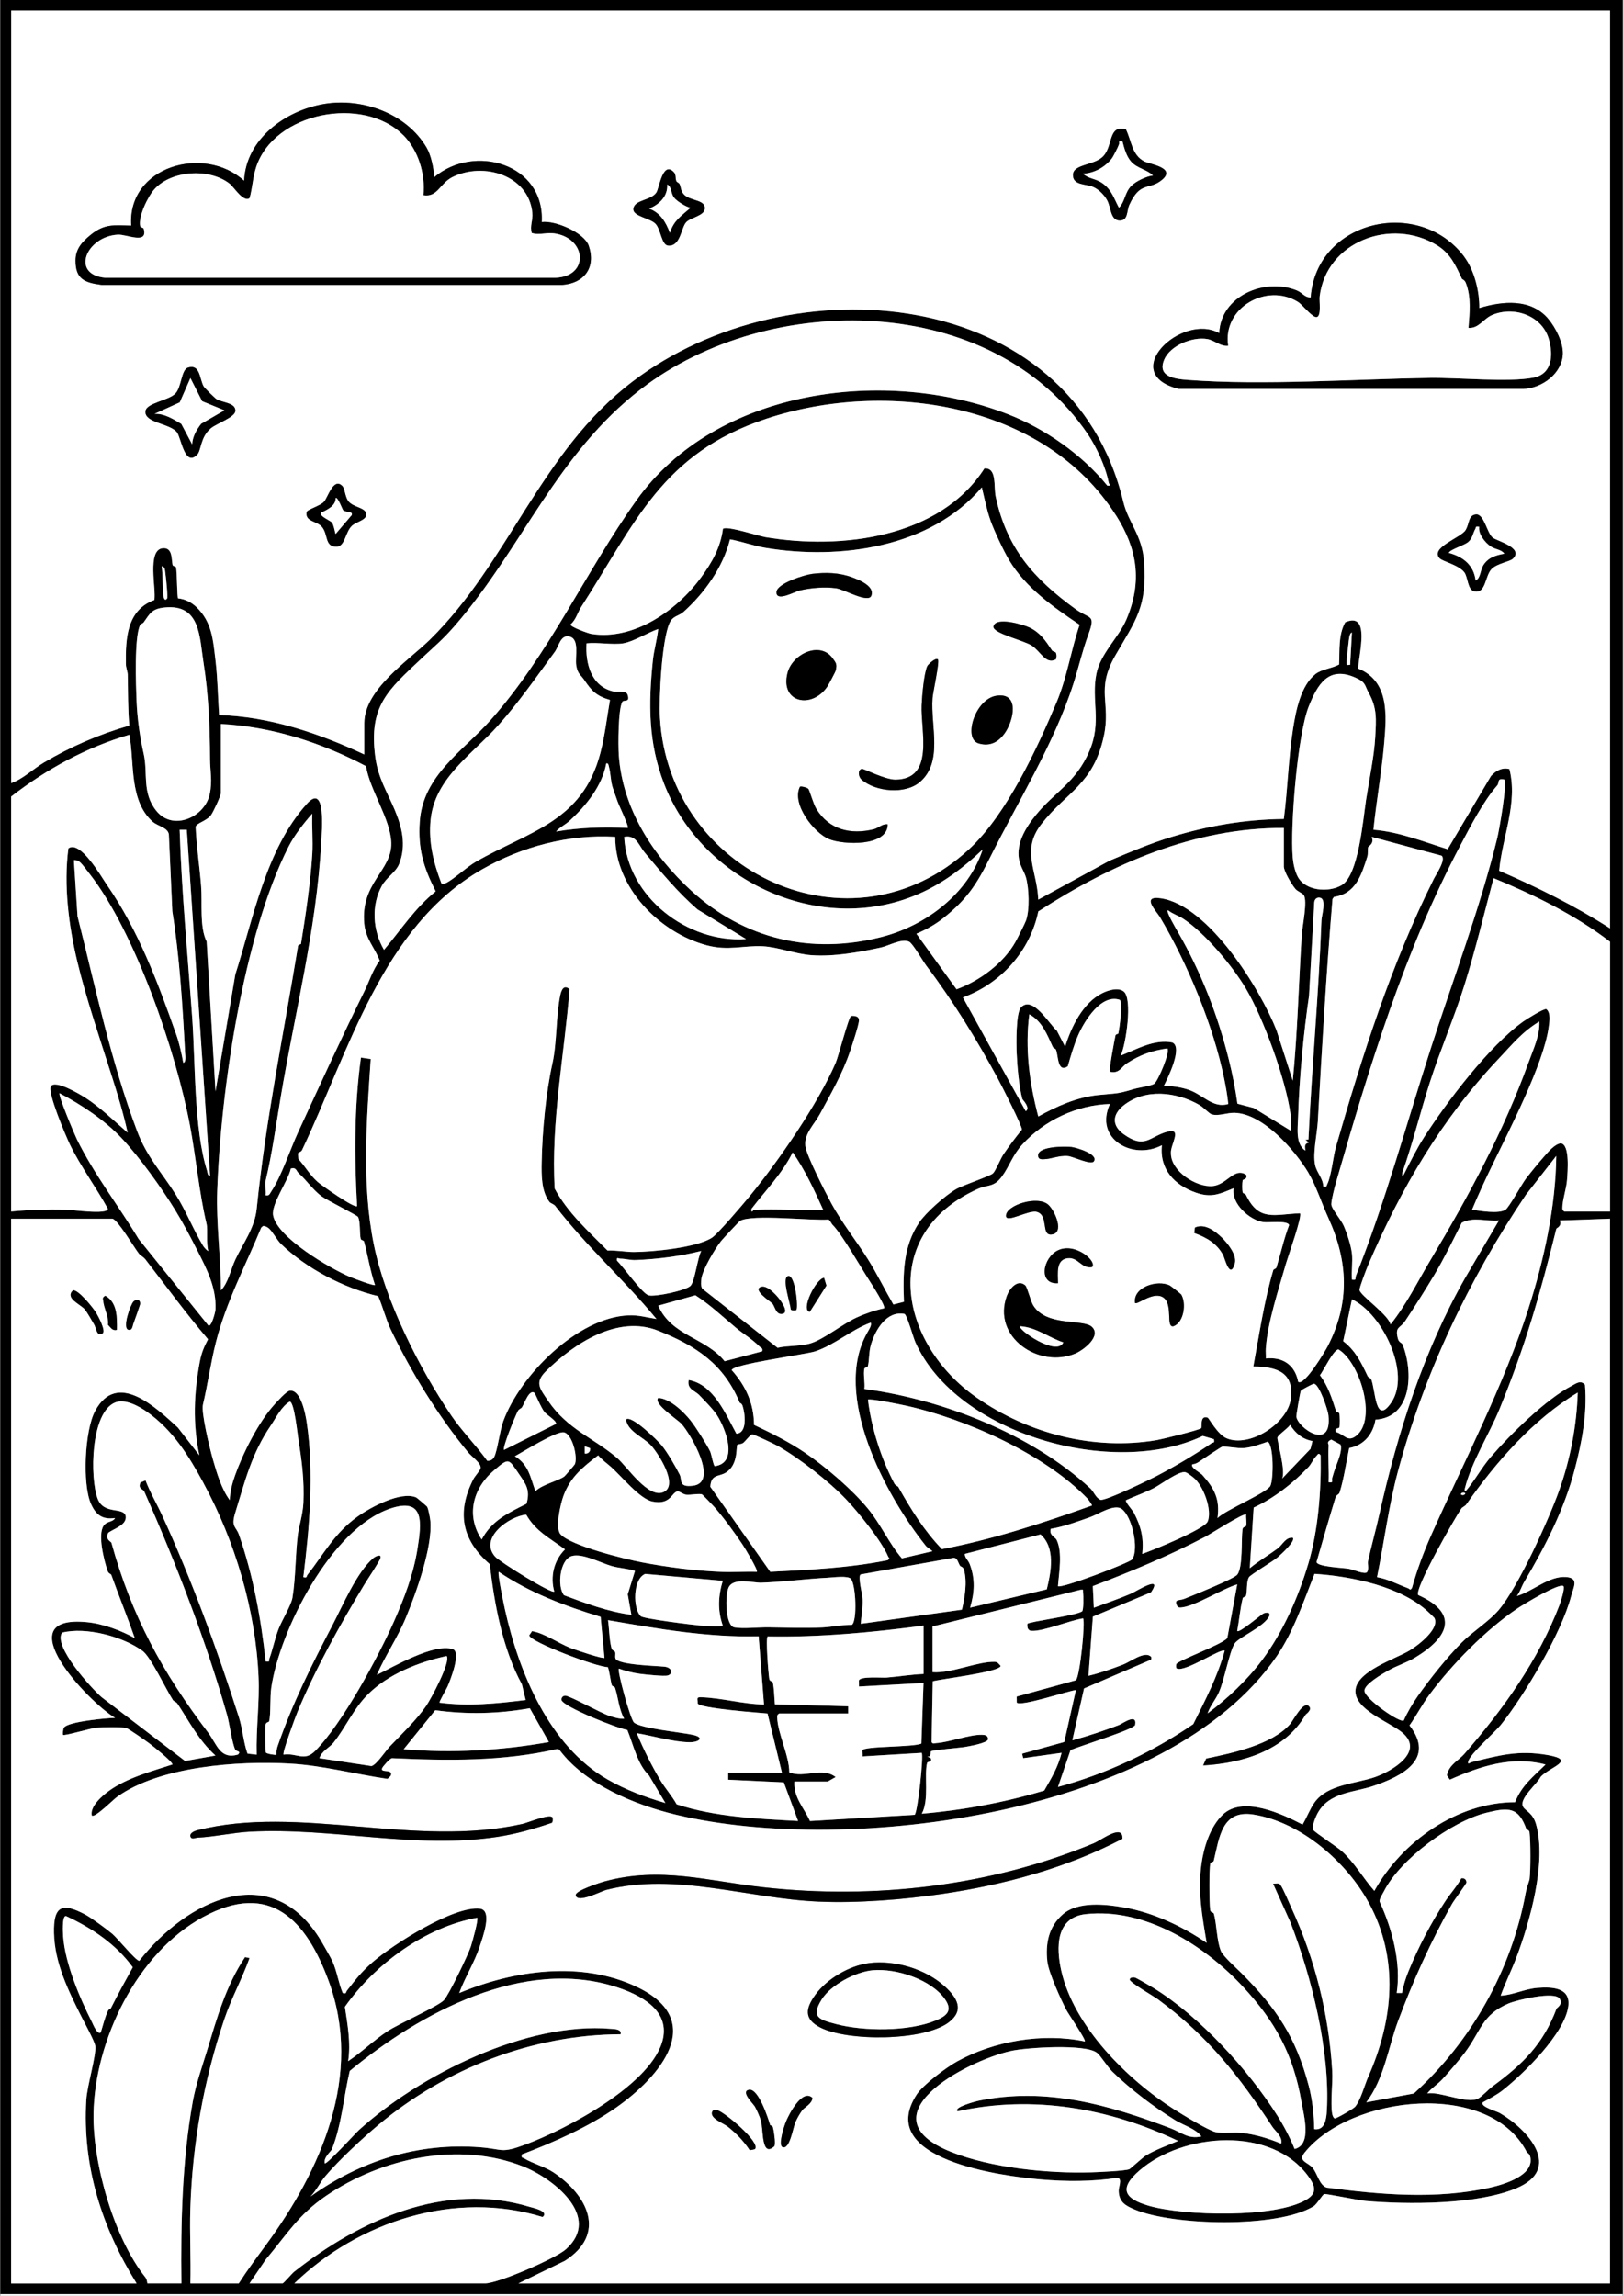 <?xml version="1.0" encoding="UTF-8"?>
<svg id="Camada_1" xmlns="http://www.w3.org/2000/svg" version="1.1" viewBox="0 0 595.28 841.89">
  <rect x="0" y="0" width="595.28" height="841.89" fill="#808080" stroke="none"/>
  <!-- Generator: Adobe Illustrator 29.0.0, SVG Export Plug-In . SVG Version: 2.1.0 Build 186)  -->
  <path d="M.14,841.29V-.06h595v841.34H.14ZM590.54,3.89H4.08v283.3c4.3-1.51,7.95-5.12,11.9-7.49,9.77-5.85,20.47-10.47,31.42-13.61-.58-6.21-.43-12.42-.59-18.66-.03-1.26-.66-2.53-.68-3.93-.11-9.4.34-19.75,10.44-23.46.79-3.79-2.82-18.43,3.1-18.99,3.75-.35,3.14,4.3,3.61,6.14.14.53,1.17.44,1.27.92.37,1.62.36,10.89.73,11.32,2.61.26,5,1.5,6.86,3.32,5.6,5.47,5.99,11.98,6.87,19.42.79,6.59.88,13.42,1.32,20.05,18.63.6,36.56,6.67,53.26,14.46v-11.5c0-12.39,16.19-22.88,24.01-30.55,28.91-28.32,40.69-69.02,74.29-94.65,57.84-44.11,160.99-35.5,180.09,44.05,1.85,7.7,6.93,12.25,7.62,21.96,1.18,16.62-3.07,21.43-10.53,34.37-7.35,12.75-1.51,17.28-4.27,29.76-3.87,17.49-13.38,20.13-22.69,31.87-7.8,9.85-1.71,17.12-1.33,27.92l26.14-14.28c7.55-3.15,14.97-6.36,22.82-8.73,13.64-4.13,26.78-6.38,41.1-6.56,1.43-10.87,1.67-22.3,3.39-33.09,1.04-6.54,2.79-15.76,8.22-20.05,2.28-1.8,6.12-2.08,8.66-3.49.26-5.19-.33-10.79,2.26-15.49,9.45-4.13,4.89,11.92,4.75,16.95,11.41,4.62,10.42,16.95,9.55,27.24-.91,10.63-2.87,21.29-3.95,31.88,9.4.77,18.3,4.36,27.22,7.14l15.88-26.82c1.79-1.98,4.03-3.27,6.77-2.57,3.18,12.6-2.61,24.83-3.76,37.28,14.05,6.05,27.78,12.88,40.67,21.13V3.89ZM398.99,159.23c-35.34-52.07-116.82-52.69-163.78-16.63-31,23.8-43.78,58.49-68.33,86.81-4.62,5.33-7.51,7.59-12.26,12.06-12.29,11.59-19.48,17.38-16.98,36.1,1.04,7.77,4.35,12.83,7.1,19.34s4.36,13.06,1.69,19.85c-1.23,3.14-4.63,4.91-6.38,8.09-3.99,7.23-3.32,16.46.8,23.47,6.21-7.33,11.37-15.37,18.95-21.45-4.41-8.7-6.54-15.48-5.84-25.57,1.19-16.99,15.81-25.8,25.93-37.18,21.59-24.27,34.88-54.46,53.5-80.6,29.31-41.14,91.56-49.09,136.42-31.57,13.57,5.3,27.2,14.87,36.32,26.13,1.72.13.66-.28.5-1.15-1.05-5.6-4.44-12.97-7.64-17.69ZM409.33,189c-26.26-41.28-84.32-50.02-128.31-35.44-38.17,12.65-47.92,38.07-67.87,69.04-1.26,1.96-1.91,4.74-3.92,6.41.02.89,6.49,3.27,7.71,3.45,15.67,2.44,31.42-8.72,40.15-20.67,4.03-5.52,7.16-10.93,8.08-17.88,1.43-1.21,12.98,2.62,15.55,3.05,27.81,4.69,63.96.32,80.36-25.2,4.67-.28,3.3,6.53,4.14,10.39,4.09,18.97,14,30.1,29.2,41.14,5.38,3.91,7.59,1.76,4.75,9.46-2.11,5.72-3.46,11.71-5.39,17.75-7.08,22.19-20.51,43.55-30.71,64.08-4.84,9.74-8.48,15.28-17.15,22.15-2.93,2.32-6.36,4.22-9.8,5.66l14.72,20.37c8.36-3.01,17.16-9.48,21.57-17.29.75-1.33,3.53-6.85,3.92-7.94,1.38-3.92,1.12-11.93-.06-15.89-.67-2.26-2.44-4.33-2.68-7.87-.37-5.42,2.93-10.68,6.24-14.78,7.01-8.69,14.72-11.89,19.75-23.61,4.61-10.73.58-18.57,2.57-28.35,1.52-7.46,8.19-13.28,11-19.89,5.94-13.96,3.97-25.92-3.81-38.16ZM363.32,190.97c-1.42-3.94-2.22-8.19-3.22-12.24-18.73,22.1-52,26.72-79.38,22.17-4.4-.73-8.6-2.32-12.98-3.11-2.57,10.25-9.29,19.65-17.09,26.65-1.65,1.48-3.92,1.37-5.11,4.09-2.81,6.38-3.91,27.35-3.49,34.69,3.28,56.78,70.18,88.3,113.53,48.05,13.65-12.67,24.85-36.87,31.98-53.83,3.81-9.07,5.25-19.01,8.41-28.32-9.51-6.34-19.83-13.66-25.82-23.64-2.11-3.52-5.56-10.94-6.84-14.5ZM61.28,219.48c.38-.5-.43-8.14-.65-9.53-.16-.98-.03-2.03-1.31-2.3.45,3.48.25,7.43.65,10.86.11.98.53,2,1.32.97ZM74.64,242.97c-1.5-9.45-1.1-21.6-14.35-20.2-4.66.49-5.31,2.26-7.58,5.42-.33.46-1.08.57-1.29.96-2.22,4.24-1.55,22.32-1.32,28.11.27,6.64,1.29,13.36,2.61,19.19,1.6,7.03-.75,14.22,4.64,20.89,6.13,7.6,17.75,2.26,19.55-6.06,1.08-5.02.15-8.43.13-12.96-.06-12.16-.58-23.98-2.39-35.37ZM228.6,235.92c-3.98.62-9.32-.46-13.48,0-.48,7.34,1.73,15.68,9.69,17.59,1.64.39,4.79-.49,5.36,1.21,1.05,3.12-1.42,1.75-1.93,2.65-1.53,2.71-1.54,16-1.28,19.62,1.41,19.6,12.51,36.75,26.6,49.65,19.43,17.78,44,23.49,69.62,16.99,16.33-4.14,31.89-15.85,37.23-32.12-6.56,6.25-13.79,11.82-22.11,15.68-36.23,16.82-80.73-3.49-94.76-39.83-5.79-15.02-5.74-29.3-4.09-45.19.39-3.81,1.57-7.69,1.96-11.51-3.63,1.24-9.2,4.69-12.82,5.25ZM495.2,243.8l.65-11.82c-.95.1-1.13,2.89-1.23,3.69-.27,2.11-.61,5.08-.74,7.16-.08,1.31.15,1.03,1.32.97ZM214.24,249.28c-1.22-1.81-2.4-2.1-2.9-5.3s1.38-9.81-2.62-10.58c-3.18-.61-3.73,3.57-5.26,5.66-6.66,9.07-13.27,18.65-20.87,27.1-9.4,10.45-23.14,19.16-24.66,34.51-.81,8.22,1.06,15.73,3.98,23.29.7.19,1.31.04,1.93-.29,3.11-1.67,7.27-5.71,10.72-7.69,19.64-11.27,39.03-14.59,45.63-39.83,1.67-6.39,2.39-12.98,3.53-19.47-5.05-1.48-6.74-3.34-9.49-7.41ZM502.02,254.09c-1.59-2.85-.97-3.81-4.69-5.51-10.14-4.64-14.11,2.48-17.32,10.47-4.07,10.13-6.87,43.76-5.87,55.44.19,2.21.76,4.83,1.74,6.81,2.67,5.41,11.39,6.18,16.26,3.25,6.14-3.69,7.8-24.06,8.89-31.21s2.97-15.92,3.36-22.93c.37-6.66.72-10.75-2.38-16.33ZM81.01,265.49v25.31c0,1.06-2.83,7.1-3.65,8.18-1.68,2.19-5.42,2.91-5.6,4.28.31,7.27,1.45,14.49,2.01,21.72.49,6.31-.63,14.99,2.03,20.32l3.24,54.93,7.27-42.88c6.48-20.15,11.22-45.98,26.27-62.6,7.12-7.87,5.46,10.16,5.23,14.44-1.71,31.53-9.76,62.59-14.92,93.54-1.71,10.22-3.17,20.78-5.44,30.17-.37,1.55.21,3.78-.01,5.46,1.35.28,1.53-.67,2.1-1.51,3.66-5.42,6.91-15.38,9.79-21.62,7.87-17.04,15.96-34.8,24.27-51.6,1.87-3.77,3.07-7.9,5.66-11.36-1.78-4.69-5.1-7.86-5.65-13.48-1.46-15.07,10.12-19.45,9.9-29.58-.19-8.77-7.83-19.31-9.27-28.23-16.41-8.67-34.55-14.49-53.23-15.47ZM4.08,292.11v152.16c6.68-.63,13.35-.82,20.08-.69,2.08.04,15.29,1.99,15.4-.29-4.28-7.79-10.05-15.63-13.91-23.55-1.45-2.99-8.37-19.25-7.02-21.38,1.6-2.52,10.53,2.84,12.49,4.08,5.55,3.52,10.73,8.62,15.68,12.91-1.53-7-3.65-13.95-5.82-20.77-4.27-13.4-9.37-28.32-12.64-41.97s-5.04-28.05-3.27-41.5c4.36-3.15,12.03,10.32,13.96,13.11,11.74,16.93,18.81,35.9,25.63,55.22,1.07,3.04,1.98,7.05,2.54,10.26,1.14,0,.72-2.87.68-3.64-.9-17.09-2.05-35.56-4.68-51.85l-1.28-28.29c-.48-2.52-4.07-2.92-5.94-4.58-8.63-7.7-6.67-21.38-8.52-31.91-15.83,4.64-30.39,12.63-43.39,22.68ZM224.57,288.29c-.64-2.28-.58-4.77-1.22-7.04-.17-.61-.16-1.48-.99-1.29-1.5,8.22-7.38,15.49-13.47,21.05-1.55,1.42-3.65,2.37-4.94,3.92,8.76-1.48,17.45-1.75,26.29-1.31.53-.5-3.26-8.29-3.75-9.72-.55-1.59-1.65-4.64-1.93-5.61ZM495.86,459.73c.32,3.01-.23,6.46,0,9.53,1.87.32,1.08-.44,1.48-1.44,10.62-26.69,18.46-55.49,27.35-83.09,8.18-25.39,18.1-51.49,24.48-77.45.68-2.76,3.74-20.27,2.57-21.4-2.8-.64-1.72,1.17-2.59,2.16-5.05,5.72-9.77,14.88-13.37,21.69-20.78,39.22-33.58,81.65-45.78,123.92-.49,1.7-1.72,6.48-1.71,7.96.02,1.69,3.56,5.59,4.58,7.98,1.21,2.82,2.66,7.18,2.98,10.16ZM110.38,346.16c1.64-10,3.56-23.01,4.15-33.02.29-4.9-.19-9.88,0-14.78-3.07,3.48-6.52,7.86-8.66,12.04-16.64,32.72-24.89,89.37-26.21,126.29-.43,11.96,1.37,24.51,1.35,36.51,2.75-2.83,3.6-7.7,5.31-11.31,2.8-5.94,7.1-11.53,7.82-18.61,3.34-32.72,9.79-63.65,15.18-96.44.08-.49,1.03-.56,1.05-.68ZM470.88,303.62c-32.76-.17-63.11,13.16-90.05,30.59-3.03,14.58-13.73,26.47-27.66,31.55l23.04,41.7c1.92-1.12-1.19-4.23-1.25-4.47-1.19-4.38-1.88-12.22-2.07-16.86-.13-3.17-.35-14.81,1.65-16.81,4.34-4.34,10.44,6.42,13.09,8.62l3.03,5.86c2.28-7.27,6.49-16.06,13.61-19.6,2.15-1.07,5.84-2.27,7.92-.6,3.25,2.61.84,19.39-1.14,23.48,5.98-2.36,12.27-6.1,18.92-4.81,4.02,1.74-1.74,13.23-3.14,15.99,2.96-.12,6.1.39,8.91,1.28,5.38,1.72,9.13,7.04,14.76,5.29-.3-3.13-.88-6.25-1.51-9.33-3.93-19.29-13.48-42.28-23.58-59.25-1.21-2.03-7.06-7.92.27-6.87,17.65,2.53,36.65,33.46,42.5,48.38l5.98,18.52c1.76-17.81,2.17-35.71,3.3-53.56.2-3.11,2.22-12.43.7-14.52-.54-.74-2.19-1.26-3.03-2.23-1.31-1.52-4.25-6.43-4.25-8.24v-14.13ZM68.51,304.27h-2.62c.73,22.92,2.94,45.82,4.59,68.7,1.23,17.05.61,40.9,5.45,56.32.21.68.15,1.99,1.12,1.84l-8.54-126.86ZM225.65,306.9c-17.04-1.01-34.18,3.54-48.87,11.95-36.58,20.92-48.89,66.91-65.99,102.92-.36.76-1.37.77-1.5,1.26l.18,2.03c2.58,2.81,4.04,5.71,7.04,8.38,1.4,1.24,13.59,9.84,14.47,8.86-1.05-18.13-1.07-36.51,1.41-54.46l3.59.53c-1.48,22.5-3.36,45.58,1.11,67.88,4.17,20.77,16.63,45.4,28.48,62.9,3.78,5.57,9.17,11.02,13.14,16.54,1.11.06,2.03-.38,2.55-1.39,1.16-2.24,2.08-9.7,3.33-13.11,6.15-16.8,27.24-38.09,45.98-38.82,3.69-.14,6.69.78,10.21,1.33-11.88-14.38-25.77-26.7-37.12-41.44-.56-.73-1.73-.97-2.12-1.47-3.01-3.88-2.95-9.94-2.86-14.62.23-11.69,1.56-25.5,3.96-36.25,1.63-7.33,1.28-17.14,2.8-24.69.41-2.05,1.26-4.34,3.48-2.48-1.93,24.18-6.88,48.63-5.46,73.16,4.74,8.8,12.4,15.63,19.38,22.69,3.12-.16,6.65.55,9.62.54,6.85-.02,23.22-1.59,28.75-5.3,2.16-1.44,11.45-12.38,13.75-15.18,10.57-12.85,25.06-33.87,31.52-48.82,1.09-2.52,4.81-17.06,5.7-17.26.6-.13,1.75,0,2.28.34.49.33.58.72.59,1.29.03,1.51-2.55,9.21-3.24,11.26-2.74,8.15-7.03,15.58-11.09,23.09-2.04,3.78-5.81,7.19-5.33,11.65.39,3.59,7.51,17.34,9.63,21.26,3.73,6.89,9.3,13.87,13.36,20.38,3.32,5.32,6.14,11.1,9.29,16.53l3.88-.98c-.39-10.3-.34-20.29,5.61-29.11,2.45-3.63,9.58-9.92,13.46-12.18,2.63-1.53,12.54-4.78,13.59-5.81s2.75-5.38,3.85-7c2.12-3.12,4.36-6.1,6.74-9.02.23-1.2-7.5-16.3-8.76-18.64-7.7-14.27-16.52-28.59-26.25-41.46-1.23-1.63-4.99-8.17-6.3-8.82-2.68-1.34-7.48,1.48-10.39,2.11-8.04,1.74-17.22,3.4-25.44,2.82-5.8-.41-12.36-3-17.78-3.27-7.31-.37-12.65,1.77-20.66-.36-17.31-4.61-33.63-21.22-33.56-39.74ZM236.41,312.58c-2.14-2.55-3.03-6.55-7.48-5.68,1.08,21.95,23.26,39.05,44.7,37.46l-17.76-10.83c-7.32-6.32-13.27-13.59-19.47-20.95ZM525.83,322.42c.89-1.78,4.65-7.24,2.91-8.61l-25.64-6.9c1.06,2.54-1.17,3.35-1.29,3.76-.28.96.07,2.29-.32,3.51-2.11,6.62-4.25,13.62-12.22,14.73l-.54.78c-2.26,27.13-3.86,54.25-5.37,81.4-.26,4.7-1.94,11.74-1.01,16.15.58,2.75,2.92,4.91,3,7.85,1.45.23,1.05,0,1.46-.83,1.52-3.03,2.12-10.03,3.2-13.76,9.66-33.41,20.19-66.83,35.82-98.06ZM29.51,316.32c-.67-.57-1.5-.99-2.42-.87l1.33,20.57c6.47,25.64,12.29,53.4,21.87,78.81,3.6,9.53,8.97,15,14.24,23.38,3.75,5.96,6.34,12.7,9.96,18.67.25.41,1.34,1.78,1.89,1.86-.84-2.88-.08-7.6-.67-10.06-2.66-11.19-3.83-24.12-6.08-36.09-5.05-26.78-20.03-70.68-36.75-92.09-.73-.93-2.72-3.6-3.39-4.17ZM590.54,444.28v-98.92c-12.73-9.79-27.86-17.21-42.73-23.33-3.43,12.96-6.61,26.11-10.59,38.91-3.59,11.54-9.11,24.47-12.78,35.97-3.53,11.04-6.28,22.35-10.14,33.28-.05,1.7.08,1.55.79.13,2.15-4.26,4.64-9.22,7.18-13.2,8.36-13.06,23.94-33.56,36.39-42.5,1.2-.86,7.49-4.82,8.49-4.57,1.71,1.32,1.14,4.69.86,6.69-1.82,13.3-14.38,37.52-20.39,49.97-2.69,5.57-5.33,11.2-7.71,16.91,3.09.47,9.64,1.58,12.21.05,1.35-.81,5.93-9.28,7.51-11.37,1.75-2.31,4.67-5.87,6.6-8.05,1.57-1.78,3.88-4.65,6.19-4.98,3.46.29,2.54,10.53,2.33,13.5s-1.72,7.43-1.7,10.17c0,.76.05.86.72,1.35h16.77ZM479.91,417.87c1.28-26.8,3.78-53.53,4.78-80.39.06-1.62,1.87-7.52-.34-8.22-1.21-.38-2.19.37-2.29,1.64l-1.92,34.22c-2.01,13.77-3.6,30.09-4.02,44.63-.12,4.01-1.02,9.75,2.65,12.19-.12-1.75-.42-2.47,1.33-2.96l-1.32-.98,1.14-.13ZM456.85,362.33c-4.79-8.05-14.93-20.25-22.88-25.43-1.66-1.08-3.9-1.77-5.5-3.05-1.35-.42,3.26,7.37,3.64,8.04,8.39,14.52,14.48,30.18,18.59,46.63,1.33,5.33,2.4,10.79,3.17,16.22l5.99,1.57,13.65,8.37c.01-2.03.11-4.04-.17-6.07-1.73-12.67-9.9-35.21-16.49-46.29ZM410.17,379.01c.5-2.22,1.63-10.85.59-12.33-6.81-2.38-13.03,7.69-15.34,13.01-1.54,3.56-2.71,7.59-3.78,11.34-3.83,2.57-3.46-4-4.32-6.04-.22-.53-.96-.57-1.18-1.06-2.06-4.49-3.96-9.5-8.61-11.96-1.65,12.45.07,25.39,3.29,37.46,6.85-3.8,14.1-7.04,22.03-7.87,6.54-.69,6.53-.23,12.95-2.17,1.87-.57,6.64-1.23,7.57-1.97,1.46-1.17,5.89-11.69,4.78-12.95-5.64.83-9.9,2.31-14.68,5.37-2.23,1.43-2.93,4.01-6.36,3.18-.48-.47,1.67-11.66,2.02-13.31.1-.49,1.01-.54,1.04-.69ZM560.68,389.47c1.67-4.65,4.23-9.98,3.89-14.86-6.29,3.78-9.93,8.39-14.77,13.5-21,22.18-36.04,47.81-47.98,75.74-.63,1.46-3.2,8.12-3.18,9.17.02,1.91,10.65,9.1,11.36,12.67,5.86-7.33,9.95-15.71,14.78-23.82,13.72-23.01,26.83-47.16,35.89-72.4ZM64.32,443.86c-4.99-8.14-12.88-19.12-19.46-26.22-6.27-6.76-14.91-12.48-23.02-16.74-.58.7,5.46,15.03,6.38,16.92,6.24,12.73,15.25,24.32,22.64,36.55l25.53,31.66c1.13.89,2.64-5.02,2.67-5.95.26-7.93-3.16-14.57-6.49-21.13-2.56-5.03-5.3-10.28-8.25-15.09ZM479.86,430.03c-4.91-8.2-16.59-21.64-27.06-21.95-2.76-.08-5.89,1.33-8.42.56-.84-.25-3.07-2.62-4.46-3.42-8.4-4.83-19.94-6.21-27.93.24-4.1,3.31-4.22,7.34.13,10.46,7.79,5.59,9.5.89,15.99-.92,5.8-1.61,1.02,4.92,1.35,7.92-.05,6.56,9.28,12.53,15.25,12.02,5.34-.46,7.88-7.01,12.36-4.13.56,1.83-1.19,1.52-1.31,2.08-.2.96-.21,3.41.01,4.35.11.47.99.49,1.23.98,4.71,9.83,10.26,7.1,19.79,6.71.94.95-4.35,15.71-5.08,18.26-2.67,9.35-6.85,21.9-7.45,31.34-.08,1.21.07,2.44.02,3.64,6.2-.66,10.68,2.4,11.85,8.54,2.26,1.68,10.01-11.45,10.87-13.11,8.14-15.89,7.46-30.97.21-46.93-2.28-5.01-4.6-12.01-7.37-16.64ZM407.1,404.85c-12.13.36-24,5.94-32.14,14.85-3.54,3.87-4.67,7.86-7.41,11.65-3.05,4.22-5.16,2.93-9.09,4.72-36.28,16.55-28.81,56.51-.23,76.45,18.96,13.23,43.03,19.47,66,15.59,1.91-.32,15.8-3.72,16.33-4.38.4-.5-.6-4.84,2.37-3.87.49.16,3.61,6.13,6.91,7.55,8.38,3.61,22.44-5.37,23.61-14.51,1.26-9.84-5.47-11.72-13.76-11.78,2.18-11.78,3.92-23.8,7.3-35.29.14-.49,1.03-.54,1.19-1.04,1.57-5.16,2.71-10.47,4.63-15.53-.43-1.79-7.46-.83-9.44-1.09-5-.67-11.89-6.83-10.91-12.43-5.23,2.14-8.12,3.59-13.79,1.63-7.9-2.74-13.44-8.58-12.51-17.41-10.7,5.66-24.97-2.31-19.06-15.11ZM276.6,443.62c8.4-.39,16.91.29,25.31,0-3.29-7.3-6.71-14.66-11.17-21.03-3.82,7.76-9.93,13.92-15.12,20.71-.16,2.01.68.33.98.32ZM560.71,479.55c5.63-17.56,9.9-37.19,10.1-55.64l-11.18,14.31c-20.88,30.98-37.22,65.33-46.91,101.44-3.39,12.63-5.04,25.91-7.65,38.71,4.02.66,7.64,2.67,11.41,4.07.69.26.66.96,1.41-.12,1.84-6.57,4.2-12.98,6.97-19.19,12.16-27.35,26.67-54.9,35.86-83.57ZM109.53,430.22c-.89-.8-.79-2.24-2.86-1.7-.92,4.52-7.3,13.02-6.48,17.24,1.57,8.11,20.8,19.37,28.17,22.49,1.25.53,8.76,3.38,9.18,2.98-1.75-5.19-2.6-10.64-4-15.92-.13-.5-1.1-.48-1.23-.98-.48-1.86-.07-6.49-1.01-8.08-.39-.67-11.39-6.08-13.43-7.61-3.13-2.36-5.44-5.81-8.34-8.42ZM41.23,446.91H4.08v390.44h46.02c-12.66-20.42-19.94-42.85-18.44-67.4.31-5.05,3.7-16.29,3.3-19.63-.21-1.75-3.98-8.58-5.06-10.73-4.72-9.37-9.84-19.62-10.09-30.74-.23-10.19,3.16-11.17,11.43-6.79,2.19,1.16,8.01,5.43,9.98,7.11s8.56,9.81,9.86,9.88c17.38-22.1,48.58-37.87,66.86-7.04.85,1.44,3.49,6.04,4.01,7.19,1.65,3.68,2.2,7.94,3.77,11.66,1.51.38,1.08-.29,1.49-.83,3.35-4.3,5.42-7.04,9.66-10.68,7.37-6.34,29.59-20.52,39.14-19.43,4.78.54,1.06,10.44-.04,13.82-1.95,5.97-5.39,11.25-7.53,17.12,20.09-8.39,44.75-11.9,65.07-2.29,26.15,12.36,8.62,32.99-7.57,44.33-10.11,7.08-22.96,12.75-34.49,17.12-.31,1.51.16,1.05.84,1.47,2.84,1.78,7.57,3.05,10.66,5.1,12.58,8.36,19.75,22.55,4.23,32.47l-17.03,8.28h400.39v-390.44l-18.4.66c.88,2.1-1.21,2.74-1.3,3.08-5.96,24.08-11.33,42.83-20.76,65.91-3.79,9.27-10.32,19.43-12.78,29.28-.09.36-.19,1.07.31.97,3.33-3.88,5.84-8.63,9.18-12.51,7.04-8.19,20.24-21.19,29.74-26.13,1.63-.85,3.2-2.19,4.83-.35.88,10.5-1.11,20.89-3.75,30.99-3.85,14.73-10.91,28.43-18.52,41.27-1,1.68-1.51,3.63-2.72,5.19,5.91-1.69,11.78-7.43,18.09-6.95,4.82.37,2.68,3.69,1.79,7.11-3.45,13.25-17.07,36.29-25.81,47.16-2.18,2.71-10.96,10.39-11.83,13.16-.52,1.66.58.6,1.12.46,10.08-2.49,17.18-4.52,27.96-2.61,10.73,1.9.87,4.29-2.56,7.95-1.34,2.67-8.01,8.01-6.5,10.95.82,1.6,3.54,2.18,4.77,6.43,4.01,13.83-2.28,35.94-7.21,48.94-1.79,4.71-4.05,9.22-5.76,13.96,4.49-.21,8.84-2.5,13.57-2.86,5.29-.4,12.05-.17,11.26,6.64-1.16,9.93-16.51,25-24.22,31.01-2.04,1.59-4.87,3.09-7.17,4.34-1.08,1.56,5.05,3.22,6.26,3.92,10.58,6.14,23.13,20.54,5.92,27.64-14.51,5.98-39.67,5.94-55.24,4.58-2.44-.21-14.33-2.69-15.07-2.51-.69.17-2.6,3.66-3.98,4.51-13.17,8.02-51.51,7.1-65.61,1.14-3.35-1.42-5.67-2.71-5.81-6.74-.06-1.57,1.4-4.39-.35-4.88-9.38,1.41-18.73,1.42-28.18.61-14.3-1.23-61.03-7.3-45.59-31.11,2.34-3.61,10.83-9.95,14.8-12.15,13.65-7.57,31.58-10.56,46.89-7.35.56-.52-5.98-10.05-6.69-11.38-2.08-3.94-6.6-13.9-7.05-17.93-.74-6.66.5-12.75,5.62-17.25,5.61-4.93,15.8-3.76,22.71-2.54,10.64,1.89,21.25,6.92,30.1,12.95-1.69-9.96-3.34-19.01-1.88-29.17.88-6.1,3.22-13.49,7.79-17.85,7.36-7.02,21.67-.32,29.26,3.64,1.55-2.55,2.67-5.68,4.4-8.11,4.77-6.71,15.21-6.85,22.23-9.33,6.26-2.21,18.38-9.35,9.84-16.38-4.74-3.9-17.91-8.48-17.03-15.75.81-6.73,14.32-11.1,19.5-14.08,3.2-1.84,11.5-8.12,9.42-12.12-.07-.13-1.72-1.69-2.06-2.02-10.08-9.59-28.4-13.26-41.9-14.15-3.99,9.96-7.67,21.2-13.93,30.29-39.86,57.92-156.85,73.24-220.24,58.05-15.2-3.64-33.34-11.09-42.85-23.87l-.85-.22c-19.82,4.59-40.25,4.28-60.49,3.35-.84.12-3.35,3.01-3.61,3.63-.72,1.72,2.94.44,3.28,1.97.19.86-.78,1.46-1.34,1.98-11.7-1.69-23.78-4.94-35.81-5.6-18.95-1.04-47.59.91-63.38,12.21-1.36.97-8.25,7.9-9.26,6.84-.75-3.32,3.81-7.26,6.35-9.09,6.61-4.75,15.58-7.14,23.24-9.64-.02-1.07-7.21-6.8-8.61-7.82-1.23-.89-7.51-5.33-8.3-5.51-2.26-.51-8.5-.35-11.03-.13-2.11.18-11.74,3.07-12.17,2.61-.18-.2-.05-2.12.3-2.65,1.46-2.24,15.78-3.53,18.76-3.59-9.73-5.71-40.27-38.04-10.27-35.09,5.89.58,12.35,3,17.5,5.84-2.72-7.78-5.8-15.38-8.6-23.14-.16-.44-1.03-.51-1.35-1.44-1.33-3.87-3.75-13.41-1.46-16.67,1.21-1.72,3.35-1.21,4.18-2.78-4.66.67-7.07-1.15-8.87-5.26-3.18-7.24-2.28-26.85,1.53-33.97,8.07-15.09,22.3-1.28,30.36,6.04l7.89,10.18c-2.45-11.5-2-22.8.17-34.34.62-3.3,1.55-5.44,3.01-8.2-8.09-9.48-15.38-19.48-23-29.33-.68-.88-1.76-1.29-2.43-2.17-1.81-2.35-7.64-12.28-9.63-12.72ZM305.47,449.27c-.6-.61-.83-1.53-1.57-2.04-6.23.49-28.03-2.06-32.43.46-.44.25-6.31,6.56-7.02,7.45-2.17,2.73-6.83,10.54-7.2,13.86-.14,1.2-.27,2.4.29,3.54l27.66,21.7c3.86-.88,8.38-.5,12.12-1.64,4.82-1.47,11.69-7.08,16.85-9.45,3.04-1.39,6.81-2.71,10.1-3.39.65-.76-4.46-8.69-5.37-10.1-3.13-4.83-10.07-17-13.43-20.4ZM549.77,447.57c-4.7.43-9.24-1.46-13.63.83-3.2,6.36-6.37,12.94-10.02,19.05-3.23,5.41-7.14,11.58-10.76,17.03-1.77,2.66-3.8,1.92-2.65,6.39.4,1.56,1.43,1.42,1.75,2.22,3.92,9.87,3.57,26.66-9.96,27.52-.88,5.25-4.2,9.42-9.65,10.4-1.09,5.24-1.91,11.13-3.48,16.22-.28.92-1.22.89-1.51,1.83-2.42,7.89-4.7,15.83-6.98,23.75.24,1.76,9.54,2.09,11.81,2.48,1.64.28,6.1,2.31,6.79,1.14.69-1.3.03-2.88.32-4.17,1.1-4.94,2.88-11.37,4.13-17.01,6.73-30.16,16.34-60.1,31.56-86.8l12.28-20.87ZM98.56,450.41c-.57-.49-1.28-.8-2.04-.84l-.7.62c-5.81,14.08-12.79,27.07-16.59,41.93-1.93,7.53-3.14,16.13-4.77,22.94-.71,2.98,2.47,15.96,3.59,19.93,1.38,4.87,3.28,11.26,6.25,15.11.04-3,.89-6.15,1.88-8.95,2.87-8.12,8.6-19.67,14.58-26.21,1.07-1.18,4.34-4.86,5.6-4.97,4.04-.37,5.7,8.64,6.15,11.6,2.78,18.55,1.05,38.28-1.24,56.78,1.52.39,1.08-.29,1.5-.83,6.08-7.77,9.96-15.42,18.55-21.51,4.67-3.31,15.73-9.31,21.35-6.89.24.1,3.86,3.18,4,3.4.48.82,1.09,4.1,1.19,5.21.87,9.52-5.18,26.33-9,35.53-3.02,7.27-7.48,13.71-10.62,20.92,6.28-3.06,20.97-11.69,27.84-9.44,3.22,1.06-.93,11.42-1.9,13.69-.4.91-3.21,5.71-2.93,5.94,10.54,1.43,21.1.33,31.57-.97l-1.38-5.75c-7.03-12.82-10.09-29.33-11.8-44.06-10.27-8.86-12.21-19.07-6.02-31.16.59-1.15,2.49-3.19,2.65-3.99.37-1.85-3.21-4.22-4.49-5.77-10.94-13.18-21.15-29.77-28.47-45.18-1.71-3.6-2.96-8.42-4.57-12.17-12.69-3.02-26.33-10.11-35.71-19.19-1.37-1.33-3.09-4.56-4.45-5.73ZM257.2,458.74c-7.77,1.97-15.96,2.98-23.97,3.33-2.03.09-3.9-.49-5.64-.5-.89,0-1.5-.81-1.27.77,2.37,2.28,9.31,12.15,11.63,12.69,2.51.58,13.56-1.79,15.3-3.48,1.59-1.54,2.57-10.25,3.95-12.81ZM279.56,495.54c.33-1.29-.53-1.27-1.1-1.85-2.66-2.68-5.83-4.53-8.43-6.69-4.93-4.1-9.54-8.52-14.98-12.01l-13.62,3.8c4.84,11.12,17.31,11.64,24.34,20.39l13.79-3.64ZM502.87,505.62c1.72,3.94,1.44,17.51,7.46,8.67,7.28-10.69-3.29-32.57-14.46-37.8l-3.21,15.33c4.54,3.52,6.56,7.76,8.94,12.76.32.68,1.18.82,1.28,1.04ZM445.23,527.77l-4.09-1.19c-32.78,15.54-90.2-.55-105.38-34.31-.81-1.8-3.09-10.11-4.03-10.44-6.56-1.23-10.66,5.84-12.27,11.23-.82,2.75-.58,5.68-1.14,7.95-.13.51-1.16.43-1.28.91-.48,2,.29,5.22,0,7.43,28.95,3.93,61.24,16.49,82.86,36.46,1.36,1.26,1.89,3.35,3.72,4.2,1.88.44,17.74-7.26,20.6-8.74,6.33-3.3,14.31-7.97,20.15-12.04.57-.39,1.23.11.86-1.45ZM318.08,488.72c.45-.8,1.85-2.85,1.26-3.68-7.15,2.62-13.15,8.12-20.36,10.54-3.31,1.11-30.56,4.7-30.58,6.88,5.09,5.75,8.09,12.12,8.18,20.08,6.44,3.03,12.81,6.21,18.71,10.22,7.57,5.15,17.28,13.46,23.07,20.5,4.66,5.66,7.69,12.71,12.44,18.21l11.21-2.62c-.79-.78-1.8-1.17-2.52-2.07-14.73-18.42-34.41-55.28-21.4-78.05ZM271.29,514.35c-5.84-14.14-16-20.82-29.87-26.36-14.86-5.93-30.86,4.68-41.11,14.77-4.29,4.22-2.4,6.34.8,11.03,7.07,10.36,16.47,13.41,25.22,20.84,3.69,3.14,11.31,15.09,17.05,12.51s-1.95-14.2-4.59-17.08c-2.84-3.09-8.6-5.11-9.19-9.53,1.91-1.85,11.68,7.75,13.13,9.54,2.15,2.66,5.08,7.77,6.55,10.66,1.01,1.98-.57,4.77,4.9,4.09,9.56-1.18-.84-18.88-4.21-22.66-1.36-1.53-10.56-7.47-8.54-9.53,4.22.17,9.26,5.03,11.82,8.23,1.94,2.42,5.95,8.78,7.2,11.35.49,1,1.21,5.3,1.71,5.43,8.79-1.14,4.04-13.71.84-18.64-1.49-2.3-4.48-5.26-6.46-7.35-1.68-1.77-4.64-2.18-3.94-5.59,9.02,1.55,13.48,12.32,17.48,19.67,4.1-.18,3.2-7.34,2.29-10.17-.32-1-1.02-1.06-1.08-1.22ZM489.95,525.11c3.2.87,4.28,3.99,7.56,1.33,7.63-6.18,1.18-26.92-6.58-31.58-1.78-.01-5.48,7.71-6.79,9.45,3.07,4.2,4.29,8.25,5.86,13.07.15.45,1.13.49,1.24.98.19.86.23,4.23.03,5.02-.17.63-1.96.11-1.32,1.73ZM481.85,507.46c-.43.04-4.53,2.19-4.73,2.54-.24.42-1.72,9.03-1.65,9.51.6,4.22,13.2,12.84,11.77-.55-.21-1.99-3.46-11.68-5.39-11.5ZM195.99,510.74c-1.96-1.26-3.53,3.75-4.55,5.34-.32.49-1.06.56-1.48,1.33-.96,1.79-5.81,13.51-5.07,14.28l19.06-9.54c.26-1.08-3.26-3.17-4.22-4.31-1.3-1.55-3.4-6.89-3.74-7.1ZM571.86,546.57c4.12-11.51,6.43-23.67,6.83-35.91-16.43,9.94-29.95,25.43-40.87,41-.49.69-1.43.93-1.86,1.57-2.3,3.37-17.35,29.56-15.77,31.68,15.32,6.9,10.93,15.64-1.11,22.91-3.05,1.85-6.74,2.99-9.76,4.7-2.21,1.25-8.99,5.11-8.86,7.52.15,2.89,12.96,11.91,14.42,10.86,1.31-2.99,3.29-6.31,5.16-8.98,4.43-6.3,10.76-14.26,16.16-19.67,3.9-3.9,9.94-7.69,13.48-11.83,7.22-8.47,18.41-33.32,22.19-43.86ZM398.98,549.68c-15.73-16.42-44.62-29.31-66.71-34.21-1.9-.42-13.33-2.77-13.93-2.18,1.22,10.14,4.85,21.69,9.68,30.72.42.78,1.23.88,1.48,1.32,4.72,8.33,9.37,15.87,15.97,22.75,18.8-3.6,37.07-9.58,55.05-16.01.09-.12-1.23-2.06-1.55-2.39ZM74.68,543.95c-5.46-10.05-11.19-19.42-20.8-26.21-2.98-2.1-8.05-4.88-11.64-3.42-9.05,3.66-9.33,27.62-6.43,35.29,2.24,5.91,9.33,2.98,10.26,6.22.65,3.36-4.11,4.64-6.34,6.24-1.37,2.4,1.03,3.3,1.12,3.65,7.45,26.93,18.68,47.48,35.45,69.61,3.32,4.38,4.37,9.98,10.94,8.12,1.46-1.33-.66-1.15-.96-1.79-1.23-2.64-2.06-9.42-2.98-12.68-7.65-27.02-18.97-56.27-30.39-81.99-.44-1-2.46-.96-1.39-3.34l1.85-.76c1.66,4.39,4.08,8.46,6.04,12.71,10.74,23.28,20.47,49.88,28.26,74.3,1.3,4.07,1.62,9.05,3.1,13.18l3.37.39c-.26-9.56,1.1-19.05.68-28.62-1.08-24.51-8.69-49.8-20.15-70.88ZM109.49,528.24c-.36-2.19-1.52-13.88-3.18-14.28-3.07,1.74-5.03,5.89-7,8.79-7.11,10.46-9.39,20.26-12.98,31.82-1.73,5.56.2,5,1.34,8.29,5.21,14.99,8.03,30.64,9.78,46.4,1.77.24,1.01-.13,1.32-.96,1.31-3.57,2.04-7.46,3.43-11.04,1.19-3.06,4.61-8.61,5.06-11.37,1.17-7.09,1.07-15.75,1.96-23.01.35-2.82,1.87-7.66,2.05-11.76.36-8.22-.58-15.51-1.79-22.88ZM481.38,528.44c-3.67-.64-6.28-2.88-8.2-5.93-.86,1.31-4.16,3.49-4.64,4.61-.3.7,3.2,12.55,1.69,15.1l10.44-10.92.71-2.86ZM207.05,541.37c.23-.18,3.67-4.15,3.79-4.42,1.14-2.65-.93-11.1-4.02-11.68-2.82-.53-14.86,7.08-17.98,8.74,5.13,3.14,5.64,7.71,7.56,12.82,2.42-2.48,8.6-3.83,10.65-5.45ZM310.2,549.69c-6.33-6.62-16.98-14.9-24.92-19.45-1.06-.61-8.85-4.3-9.36-4.24-.76.1-2.41,2.37-3.27,3.09-.66.55-2.02.51-2.2.72-.54.62.47,7.59-4.45,10.34-2.59,1.45-5.15.45-5.47,5.05l21.99,31.19c14.42-.73,28.91-1.4,43.08-4.26,1-.78.39-.72.1-1.43-2.4-5.69-11.06-16.39-15.49-21.01ZM487.31,530.06c-.23,4.47.17,9.01,0,13.47,2,.32,1.04-.51,1.33-1.6.75-2.87,1.77-5.16,2.55-7.47.38-1.12,1.05-3.89.44-4.75l-3.34-1.8c-1.93.87-.94,1.57-.97,2.14ZM446.56,556.68c2.82-2.92,18.19-9.3,19.39-11.83s1.25-14.85-.98-16.16c-2.89.93-5.81,2.11-8.9,2.34-2.18.16-6.83-.75-7.75-.54-.53.12-7.62,4.9-8.8,5.71-.64.44-1.4.7-2.18.77-.89,1.19,2.9,3.08,3.64,3.91,4.42,4.95,6.51,8.81,5.57,15.8ZM216.44,531.05l-1.96-.66v2.63c1.19.21,2.17-.72,1.96-1.96ZM479.82,573.52c3.69-12.44,4.79-26.96,4.55-39.86-.81-1.09-.98-.3-1.64.35-1.06,1.05-1.83,2.94-2.88,4.02-5.78,6-12.47,11.28-20.04,14.8l-1.42,22.24c3.19-2.63,6.89-4.8,10.18-7.23,1.85-1.37,2.97-4.27,5.59-3.94,1.16,1.16-4.48,6.26-5.6,7.21-1.78,1.51-9.91,6.31-10.48,7.27-.97,1.62-.57,5-1.05,6.72-.15.54-1.09.44-1.23.98-.93,3.67-1.3,8.2-2.02,11.99.7.92,8.88-6.13,9.66-6.44.71-.29,2.53-.67,2.16.84-1.73,4.04-11.29,7.88-12.78,10.23-1.93,3.04-3.73,13.31-5.77,17.89-1.26,2.83-3.16,4.83-4.13,7.7,7.23-5.34,14.54-12.26,19.95-19.49,7.65-10.22,13.35-23.2,16.94-35.3ZM224.05,537.89c-1.56-1.38-3.29-2.58-4.65-4.19-5.64,4.31-10.17,7.91-12.73,14.85-1.08,2.92-3.13,11.76-1.09,14.07,3.73,4.23,23.72,9.14,29.8,10.3,9.58,1.84,19.59,3.09,29.37,3.51,4.26.18,8.58-.18,12.84-.03.6-.53-4.54-8.94-5.25-10.01-2.91-4.35-7-9.98-10.53-13.98-.47-.54-3.99-4.17-4.24-4.34-.8-.53-4.25.22-5.91.04-1.16-.13-2.4-1.34-3.23-1.18-2.1.39-2.47,5.06-9.15,3.69-4.67-.96-11.38-9.34-15.22-12.72ZM190.42,540.63c-3.97-5.79-3.6-6.27-9.4-1.29-7.64,6.55-10.15,16.54-4.35,25.21,3.65-6.95,9.73-9.75,16.45-13.12,1.44-5.03-.25-7.23-2.7-10.8ZM437.74,541.85c-.72-.57-2.25-1.8-3-1.98-2.26-.55-8.9,4.43-11.4,5.75-3.08,1.62-7.07,3.04-10.31,4.49-.48.63,2.36,3.65,2.88,4.67,2.62,5.09,3.64,9.19,3.04,15.04,3.9-1.31,22.78-9.07,23.98-11.84,1.8-4.16-1.56-13.25-5.19-16.13ZM537.28,547.48c-.92-.47-1.75.42-1.31.64.92.47,1.75-.42,1.31-.64ZM144.52,594.56c3.73-8.44,7.15-17.38,8.6-26.58s2.84-19.17-10.13-14.73c-21.51,7.37-40.38,44.5-43.49,65.64-.52,3.55-.13,9.6-.76,12.27-.13.53-1.19.19-1.35,1.4s-.12,9.71.15,10.14,3.6,1.01,3.85.76c-.04-1.08.1-2.14.45-3.16,5.43-15.69,12.53-29.86,20.11-44.35,3.72-7.1,8.91-19.39,14.89-24.52.89-.76,3.23-1.82,2.67.03-.38,1.23-4.81,7.85-5.93,9.7-8.92,14.75-17.87,30.79-24.49,46.67-.73,1.75-5.67,15.05-5.07,15.61,4.91-.7,7.54,2.66,11.51-1.3,9.97-9.93,23.29-34.68,28.99-47.58ZM388.04,581.65c.99,1.07,26.5-8.63,27.27-9.87,2.48-4-.09-15.67-3.89-18.44-2.74-2-8.6,1.95-11.57,2.99-4.7,1.65-9.57,3.49-14.45,4.29-.7,2.41,1.66,3.02,2.16,4.1,2.21,4.74.85,11.85.47,16.92ZM203.29,583.63c-1.55-5.51-.13-11.43,3.94-15.45-5.41-4.02-10.73-6.59-14.23-12.75-6.32.61-17.4,8.61-11.41,15.39,1.71,1.94,20.87,13.85,21.7,12.81ZM457.07,555.37c-.75-.78-13.25,7.25-15.11,8.22-13.14,6.89-27.27,12.76-41.14,18.04l.37,7.92c4.52-1.69,9.14-3.22,13.58-5.15,2.15-.93,11.93-7.24,7.4-.49l-21.33,8.91-1.63,21.7c4.29-1.04,8.55-2.52,12.66-4.1,2.68-1.03,7.55-4.83,9.97-3.16.65.45.45.62.38,1.33l-24.62,10.56-4.3,19.03c5.76-1.57,11.5-3.5,17.08-5.6,1.19-.45,6.79-4.6,5.96-.03-.3,1.63-20.86,7.89-23.71,9.24l-4.59,13.48c17.66-4.76,34.55-12.7,49.61-23.03,4.45-8.91,8.88-17.33,11.53-26.92-1.36-1.03-14.25,7.79-17.42,6.57-.57,0-.44-1.41-.33-1.65.63-1.39,16.73-7.13,18.71-9.56l3.64-19.69c-5.34,1.57-15.18,7.85-20.22,8.43-.79.09-1.28.22-1.82-.53-1.29-2.62.77-1.84,2.68-2.62,3.11-1.27,18.19-7.27,19.4-8.87,2.06-2.74,1.41-12.78,1.88-16.51.15-1.2,1.23-.87,1.35-1.4.29-1.24-.13-2.83.01-4.14ZM383.94,582.82c1.57-6.43,3.27-15.18-2.29-20.14l-27.8,7.15c.04,1.49,1.28,2.29,1.83,3.75,2.07,5.49,1.76,10.42.14,15.96l28.12-6.72ZM231.56,592.17l-1.33-7.52,2.66-8.59c-2.84-.92-5.84-.98-8.7-1.82-4.02-1.19-10.63-4.77-14.52-3.61-4.31,1.28-5.43,11.12-2.81,14.36,8.06,3.02,16.14,6.03,24.69,7.18ZM352.12,574.19c-.75-1.13-.91-2.96-2.39-2.92l-34.05,6.08c-1.15.72.65,7.19.72,9.2.11,3.15-.48,5.84-.69,8.91l37.1-5.18c1.05-4.45,2.01-10.15.75-14.61-.34-1.2-1.21-1.12-1.44-1.48ZM220.3,592.91c-13.07-3.95-26.04-8.83-37.38-16.52-.48.65,1.87,11.94,2.29,13.81,5.14,23.12,16.22,50.01,37.6,62.32,6.64,3.82,13.89,6.54,21.24,8.66l-6.01-10.11c-4.21-4.02-5.74-11.25-7.94-16.68-3.54-.51-23.65-8.52-24.17-11.01-.08-.91.6-1.62,1.53-1.54,1.9.16,12.78,6.32,16.24,7.45,1.69.55,3.44,1.06,5.24,1-1.91-3.38-2.21-7.93-3.34-11.32-.18-.55-1.03-.51-1.2-1.02-.4-1.19-1.04-6.2-1.49-6.6-4.07-.04-28.29-9.14-28.81-11.63l1.06-1.58c4.75.88,9.46,4.36,14.07,6.18,1.51.6,11.98,4.16,12.48,3.62l-1.4-15.03ZM265.09,579.69l-28.44-2.53c-4.63,1.9-4.51,12.87-1.63,15.5,1.08.99,18.88,3.17,21.87,3.44,1.2.11,7.66.58,8.21,0-1.94-5.59-1.68-10.85,0-16.42ZM303.75,578.56c-8.1.41-16.37,1.55-24.52,1.83-2.98.1-10.21-2.04-11.99,1.76-1.33,2.83-1.25,13.99,2.12,14.63,3.09.58,9-.08,12.53-.03,6.48.09,13.1.38,19.72.05,3.44-.17,7.28-.99,10.87-.97,1.98-1.43,1.46-14.63-.36-16.82-1.08-1.3-6.45-.55-8.36-.45ZM573.44,581.66c-1.36-1.39-14.62,6.66-16.64,8.01-11.68,7.8-24.24,20.63-32.57,31.85-2.66,3.58-4.68,7.56-7.25,11.2,9.59,12.33-2.67,18.62-13.26,22.2-7.21,2.43-16.13,2.25-20.37,9.87-.76,1.37-2.3,4.93-1.66,6.26.39.8,8.87,6.31,10.57,7.88,4.64,4.26,7.7,9.78,11.82,14.48,10.09-18.1,30.36-32.49,51.62-32.53,2.37-6.12,6.67-9.37,11.17-13.81-12.38-3.25-23.98.63-35.11,5.56l-1.06-1.59c.61-3.79,4.41-5.59,6.35-7.82,14.4-16.55,27.21-34.44,35.02-54.85.41-1.08,1.97-6.09,1.37-6.71ZM342.02,596.44v16.76c6.87.53,16.52-3.97,22.84-3.78,1.11.03,1.46.79,2.13,1.47,0,2.23-21.92,4.81-24.9,5.66l-.43,22.3c.56.84,1.03.41,1.68.37,4.72-.25,12.15-3.17,16.79-3.05,1.18.03,2.24.21,2.26,1.66-.34,1.41-6.88,2.51-8.39,2.79-1.69.31-12.11,1.17-12.57,1.61-.29.28.34,2.27-1.38,1.87l1.3.65c.66,1.74-1.13,1.03-1.32,1.74-1.18,4.41.85,13.51-1.96,18.63,15.12-1.31,30.39-4.13,44.91-8.5,2.69-4.64,5.05-8.59,6.37-13.84l-14.09,1.97-.39-1.65,15.45-4.28,4.28-19.05c-3.1.36-20.22,6.17-21.7,4.59l-.02-2.21,21.73-5.99c1.5-1.52,3.49-21.48,2.61-22.68-4.64.68-14.66,4.83-18.8,4.57-.56-.04-.93-.11-1.27-.6-.41-.33-.45-1.82-.31-1.99.65-.79,17.49-2.94,20-4.53.62-.42.54-5.81.38-6.99-.13-.95.37-1.1-.95-.94l-54.28,13.45ZM278.25,600.06c-18.63.45-36.98-2.75-55.23-5.91.46,3.27.44,7.07,1.26,10.22.27,1.06,1.06.85,1.33,1.45.25.56-.08,1.65.14,2.35.77,2.4,15.16,2.72,18.02,3.04,2.7.3,3.21,2.56,1.18,3.21-1.3.41-8.44-.37-10.34-.62-2.49-.33-5.26-1.05-7.63-1.89-.6.84,4.14,18.39,5.55,19.75,2.26,2.19,17.63,3.62,21.73,4.57,4.38,1.01,2.02,2.71-1.32,2.68-5.93-.06-13.47-2.34-19.38-3.33,2.33,5.66,5.48,11.97,8.67,17.29,1.83,3.05,4.23,5.71,5.97,8.81,14.23,4.66,29.6,5.29,44.52,6.1l-5.23-14.15-20.41-.97v-2.62s19.72,0,19.72,0l-5.28-21.66c-3.14-.28-25.16-1.9-25.64-3.73.14-1.3-.67-2.27,1.02-2.24,7.26.12,15.85,2.59,23.33,2.66l-1.97-24.98ZM338.73,596.12c-18.92,2.51-38.02,4.31-57.16,3.98-.77.77.28,13.4.57,15.45.18,1.23,1.21.85,1.33,1.42.5,2.43.54,5.51.76,8.01l26.89.72v2.63h-25.32c-.65.49-.74.57-.73,1.35.06,5.71,4.44,14.05,4.43,20.25,5.6,2.26,12.02-2.18,17.01,1.73-.6.28-2.8,1.64-2.97,1.64h-12.16c-.4,5.76,3.52,9.65,5.71,14.48l38.39-2.28c1.1-.77,3.39-21.91,2.58-22.72l-21.7,1.31c.12-.7-.19-1.69-.03-2.25.44-1.58,18.88-1.08,21.61-2.47l.79-22.22-23.67,1.31-.02-2.21c.39-1.65,8.43-.94,10.21-1.08,4.47-.36,8.99-1.15,13.49-1.31v-17.75ZM63.48,623.51c-2.63-4.04-8.12-15.86-11.17-18.09-7.23-5.31-20.81-8.93-29.53-6.71-3.42,4.88,10.79,20.47,14.52,23.69l30.58,23.37,11.15-1.99c-6.09-5.5-9.51-12.31-13.91-18.98-.46-.69-1.41-.93-1.63-1.28ZM156.38,625.47c1.64-2.37,9.03-16.09,7.46-18.19-10.19,2.16-21.49,6.65-28.95,14.12-5.26,5.27-8.13,12.11-12.56,17.66-1.42,1.78-4.3,3.01-5.16,5.68l19.09,2.89c1.86-.49,5.22-5.64,6.78-7.26,4.29-4.47,9.69-9.59,13.35-14.9ZM201.32,638.83l-7-12.41c-11.47,2.06-23.13,2.34-34.68.73l-11.57,14.31c17.75,1.5,35.74.48,53.25-2.63ZM559.88,670.82c-2.94-8.21-6.5-8.09-14.74-6.05-12.8,3.16-31.63,17.07-37.55,28.84-.5,1-1.75,2.76-1.55,3.78,4.65,10.1,7.93,22.35,6.26,33.46h1.95c.44-2.61,1.34-5.42,2.33-7.87,3.58-8.81,8.39-18.04,13.58-25.86,1.85-2.79,4.24-5.4,5.82-8.32,1.05-.19,1.92.45,1.89,1.55-.01.47-4.51,6.46-5.3,7.86-7.76,13.77-14.2,28.06-19.71,42.76-3.68,9.82-5.16,21.37-11.73,29.98l17.46-3.24c21.07-19.08,35.83-45.3,40.98-73.41.35-1.91,1.4-4.79,1.45-5.13.42-3.2.41-13.96,0-17.17-.14-1.11-1.04-.96-1.12-1.17ZM502.03,697.75c-8.18-14.97-24.88-29.58-42.29-32.33-11.64-1.84-12.47,8.42-14.55,16.96-.13.54-1.13.49-1.25.96-.49,2.07-.39,14.43-.07,17,.15,1.18,1.17.83,1.34,1.41,1.11,3.82,1.05,9.95,2.61,13.71.81,1.94,5.72,6.3,7.58,8.17,12.81,12.88,19.86,23.29,24.63,41.25,1.31,4.91,1.95,10.86,2.03,15.92,3.94.55,4.45-3.83,4.62-6.87,1.21-21.77-5.58-48.89-13.33-68.89l-6.41-14.28c.89.09,2.06-.42,2.69.41.96,1.25,3.33,6.9,4.2,8.8,8.47,18.54,13.63,38.75,14.81,59.43.27,4.76-.74,11.51,0,15.83.1.56.5,1.58.98,1.62.57.05,6.86-3.55,7.48-4.34,2.07-2.61,3.39-7.86,4.74-10.9,9.17-20.69,11.45-43.27.21-63.85ZM54.05,837.34h12.49c-.26-22.22.24-44.63,4.14-66.52,1.16-6.51,3.38-12.67,5.16-18.53,3.69-12.1,6.94-23.99,14.04-34.59l1.65.35c-2.76,7.72-6.56,14.46-9.22,22.33-7.57,22.4-11.76,45.87-12.5,69.65-.28,9.09.25,18.23.02,27.32h17.75c3.06-4.78,6.49-9.38,9.85-13.95,20.32-27.6,35.85-62.43,23.09-97.01-8.13-22.02-21.28-36.83-46.02-23.38-24.26,13.19-39.77,45.21-40.2,72.2-.3,18.36,7.65,45.74,19.02,59.91.47.59.64,1.49.73,2.23ZM455.99,728.66c-14.09-15.23-35.94-29.12-57.76-26.72-11.02,1.21-10.89,12.23-8.96,20.8,4.58,20.33,24.24,39.88,41.3,50.73,2.79,1.77,12.75,7.86,15.31,8.39s6.66-.05,9.55.28c5.06.57,9.78,2.04,14.46,3.94.69-2.49-2.2-4.64-3.15-6.09-12.39-18.83-23.67-33.26-41.95-46.76-1.59-1.18-10.41-6.2-10.43-7.3-.02-.7,1.14-.96,2-.71.62.18,5.73,3.17,6.74,3.79,17.05,10.5,34.72,29.98,45.36,46.72,2.37,3.72,4.73,8.22,6.38,12.32,6.45-1.53,3.37-12.3,2.51-17.31-3-17.4-9.63-29.4-21.35-42.08ZM40.62,736.51c2.56-5.1,5.3-10.1,8.07-15.09-6.2-8.52-15.12-14.46-24.56-18.81-1.41.08-1.07,6.15-.97,7.53.71,9.87,6.15,22.7,10.6,31.47.41.8,1.92,4.66,3.18,3.71.82-2.5,1.54-5.7,2.69-8.02.26-.51.9-.63.98-.79ZM175.02,703.26c-19.1,3.48-37.5,17.01-48.53,32.67.98,6.58,2.22,13.34,1.2,19.92,5-3.31,9.38-7.64,14.36-10.94,4.21-2.79,18.68-9.18,20.77-11.44,1.88-2.03,8.85-16.59,9.88-19.7.48-1.46,2.86-9.94,2.31-10.5ZM227.61,745.98c-32.36.14-64.1,12.58-88.76,33.19-5.83,4.87-14.54,13.01-19.41,18.72-1.96,2.29-3.39,5.38-5.55,7.59,18.32-13.11,39.43-19.81,62.1-18.07,8.71.67,7.54,2.42,16.76-1.01,14.89-5.54,47.06-22.36,50.45-38.95,2.15-10.49-8.41-15.94-17.04-18.75-34.25-11.12-72.13,9.48-97.87,30.72-2.22,9.3-2.99,19.87-6.57,28.79-.26.66-3.2,3.04-2.58,5.1.55.68,11.3-11.1,12.48-12.17,22.35-20.31,61.56-39.8,92.41-37.16,1.31.11,4.09.06,3.58,2ZM572.03,732.93c-1.71-2.82-15.52.39-18.75,1.77-9.8,4.16-10.11,10.15-16,17.99-2.04,2.71-5.86,7.19-8.2,9.73-1.77,1.93-3.96,3.23-5.6,5.24,4.93-.74,14.63,4.01,18.66,1.89,1.46-.77,3.8-3.37,5.35-4.51,10.96-8.06,18.48-15.36,23.39-28.41.18-.47,2.49-1.52,1.15-3.71ZM402.32,752.75c-4.25-3.32-25.78-1.93-31.5-.66-16.69,3.71-54.67,24.11-21.74,37.12,14.63,5.78,35.48,7.87,51.16,7.4,2.67-.08,12.2-.5,13.96-1.14.45-.17,4.78-4.23,6.14-5.06,3.46-2.11,8.04-3.72,11.77-5.33-25.16-12-53.3-16.93-80.87-10.85-1.76-1.5,6.98-3.72,7.64-3.86,24.71-5.13,47.84,1.45,70.59,10.12,3.87,1.47,6.36,4.04,11.19,2.94-2.17-2.89-6.45-4-9.54-5.9-7.96-4.89-16.3-11.25-23.02-17.74-1.92-1.85-4.39-5.98-5.76-7.05ZM559.92,789.08c-13.73-26.43-64.52-20.78-81.44.32-2.53,3.15,1.12,3.44,2.92,5.53s2.5,6.45,5.21,7.28c19.69,2.61,40.32,4.39,59.9,0,5.06-1.13,15.93-4.36,14.82-10.93-.28-1.69-1.14-1.66-1.42-2.2ZM479.88,798.11c-13.52-18.59-45.92-16.04-61.94-2.19-7.6,6.57-5.76,10.33,3.48,12.98,12.82,3.68,46.37,4.6,57.81-2.31,3.96-2.39,3.16-5.02.64-8.48ZM107.96,837.34h70.02c4.69,0,25.73-9.09,29.57-12.5,13.36-11.89-4.63-25.98-15.64-30.35-23.57-9.36-51.93-3.13-72.33,10.76-10.2,6.94-14.53,14.37-22.15,23.4l-5.91,8.69h12.16c.31,0,3.45-3.68,4.24-4.3,23.97-18.8,54.98-33.22,86.3-23.77,1.28.39,7.27,1.57,4.8,3.74-32.04-9.93-67.5,1.57-91.07,24.34Z"/>
  <rect x=".14" y="841.29" width="595" height=".66" fill="#fff"/>
  <path d="M590.54,3.89v336.54c-12.88-8.25-26.61-15.08-40.67-21.13,1.14-12.45,6.93-24.67,3.76-37.28-2.75-.7-4.98.6-6.77,2.57l-15.88,26.82c-8.93-2.78-17.82-6.38-27.22-7.14,1.07-10.6,3.04-21.25,3.95-31.88.88-10.29,1.87-22.62-9.55-27.24.14-5.03,4.71-21.08-4.75-16.95-2.59,4.69-1.99,10.29-2.26,15.49-2.55,1.41-6.38,1.69-8.66,3.49-5.44,4.29-7.18,13.5-8.22,20.05-1.71,10.79-1.96,22.23-3.39,33.09-14.32.18-27.46,2.44-41.1,6.56-7.85,2.38-15.27,5.58-22.82,8.73l-26.14,14.28c-.38-10.8-6.48-18.07,1.33-27.92,9.31-11.75,18.82-14.38,22.69-31.87,2.76-12.49-3.08-17.01,4.27-29.76,7.46-12.94,11.71-17.76,10.53-34.37-.69-9.71-5.77-14.26-7.62-21.96-19.1-79.55-122.25-88.16-180.09-44.05-33.61,25.63-45.38,66.33-74.29,94.65-7.82,7.66-24.01,18.16-24.01,30.55v11.5c-16.69-7.79-34.63-13.86-53.26-14.46-.44-6.63-.53-13.45-1.32-20.05-.89-7.44-1.28-13.95-6.87-19.42-1.86-1.82-4.26-3.06-6.86-3.32-.37-.43-.37-9.7-.73-11.32-.11-.48-1.14-.38-1.27-.92-.47-1.83.14-6.49-3.61-6.14-5.92.55-2.31,15.2-3.1,18.99-10.1,3.72-10.55,14.06-10.44,23.46.02,1.39.64,2.67.68,3.93.16,6.23.02,12.45.59,18.66-10.94,3.14-21.64,7.76-31.42,13.61-3.96,2.37-7.6,5.98-11.9,7.49V3.89h586.45ZM156.4,54.04c-7.43-12.52-23.62-18.24-37.52-15.9-14.13,2.38-28.66,12.82-29.33,28.19-14.66-13.36-42.87-5.3-41.41,16.44-6.25-.18-9.75-.75-14.78,3.3-3.29,2.64-5.65,5.24-5.64,9.52,0,6.74,3.28,8.06,9.55,8.89h169.02c7.97-.62,12.35-6.31,9.66-14.31-1.62-4.81-12.22-9.36-17.25-8.72,1.13-21.42-24.81-28.85-39.44-16.43-.18-3.3-1.16-8.13-2.85-10.97ZM412.91,47.39c-6.44-1.58-4.58,5.73-8.09,9.76-3.12,3.58-11.08,3.07-11.26,6.87s4.6,3.41,7.16,4.42c2.22.88,4.31,2.99,5.43,5.09,1.41,2.65,1.13,7.32,4.57,7.33,3.1,0,2.46-3.53,3.49-5.77,4.05-8.82,7.19-5.2,11.93-9.1,5.38-4.44-4.31-5.73-6.36-6.73-4.67-2.27-4.8-7.73-6.87-11.86ZM247.19,63.2c-4.13-4.43-5.35,5.79-6.42,7.4-2,3.02-8.16,2.59-8.45,6.03-.22,2.7,6.24,3.38,8.15,5.44s2.18,7.77,4.59,7.97c4.53.38,4.67-6.49,6.59-8.56,1.61-1.74,6.63-2.32,6.84-4.95.27-3.5-5.7-2.68-7.87-5.45-1.05-1.34-.86-2.51-1.39-3.56-.28-.55-.91-.57-1.16-1.07-.43-.86-.08-2.41-.88-3.26ZM537.03,94.18c-16.49-22.06-54.2-13.49-56.3,14.88-2.15.2-3.01-1.65-5.06-2.49-11.74-4.86-28.01,1.98-28.47,15.64-13.72-7.73-37.48,14.84-14.82,20.4h126.28c6.95-.24,14.37-5.76,14.52-12.94.09-4.18-2.66-9.53-5.34-12.72-6.31-7.53-16.75-6.57-25.32-3.94.08-6.19-1.81-13.86-5.51-18.82ZM74.67,141.7c-1.52-2.63-1.22-8.26-5.69-6.9-2.52.77-2.32,7.11-4.63,9.53-2.49,2.6-10.71,3.44-10.99,6.5-.38,4.22,8.75,4.36,11.49,7.58,1.64,1.93,2.84,12.98,7.45,8.33,1.52-1.53,1.12-6.53,5.05-9.73,2.19-1.79,8.74-3.99,8.95-6.24.29-3.04-4.7-3.08-6.84-4.34-.71-.42-4.45-4.13-4.79-4.73ZM125.55,178.23c-3.21-3.32-5.28,4.22-6.71,5.79-1.33,1.46-6.14,2.87-6.32,3.69-.77,3.59,3.74,3.27,5.6,5.5,2.34,2.81.93,7.3,5.31,7.24,3.09-.04,3.17-5.27,5.56-7.6,1.55-1.51,5.09-2.05,5.3-3.95.32-2.88-4.77-2.62-6.63-5.23-1.08-1.51-1.24-4.54-2.11-5.45ZM554.87,204.87c4.11-4-5.87-6.43-7.42-7.71-2.08-1.71-3.04-8.32-5.87-8.53-3.16.17-2.46,3.32-4.05,5.83-1.74,2.76-13.13,6.44-9.47,10.25,1.1,1.15,6.86,2.37,9.02,5.1,1.43,1.81,1.15,6.63,3.83,7.07,4.12.67,3.67-5.75,6.19-8.29,1.98-2,6.7-2.69,7.77-3.73Z" fill="#fff"/>
  <path d="M225.65,306.9c-.08,18.52,16.24,35.13,33.56,39.74,8.01,2.13,13.36-.01,20.66.36,5.42.28,11.98,2.86,17.78,3.27,8.22.59,17.39-1.08,25.44-2.82,2.91-.63,7.71-3.45,10.39-2.11,1.31.65,5.07,7.2,6.3,8.82,9.73,12.87,18.55,27.18,26.25,41.46,1.26,2.34,8.99,17.44,8.76,18.64-2.38,2.92-4.62,5.9-6.74,9.02-1.1,1.62-2.81,5.98-3.85,7s-10.96,4.28-13.59,5.81c-3.88,2.26-11.01,8.55-13.46,12.18-5.95,8.82-5.99,18.82-5.61,29.11l-3.88.98c-3.15-5.43-5.97-11.21-9.29-16.53-4.06-6.51-9.62-13.49-13.36-20.38-2.12-3.92-9.24-17.67-9.63-21.26-.49-4.46,3.28-7.86,5.33-11.65,4.06-7.52,8.35-14.94,11.09-23.09.69-2.04,3.27-9.75,3.24-11.26-.01-.56-.11-.96-.59-1.29-.53-.34-1.68-.47-2.28-.34-.89.2-4.61,14.74-5.7,17.26-6.46,14.95-20.95,35.97-31.52,48.82-2.3,2.8-11.59,13.73-13.75,15.18-5.53,3.7-21.9,5.27-28.75,5.3-2.97,0-6.5-.7-9.62-.54-6.98-7.05-14.64-13.88-19.38-22.69-1.41-24.53,3.53-48.98,5.46-73.16-2.22-1.86-3.07.43-3.48,2.48-1.52,7.56-1.17,17.37-2.8,24.69-2.39,10.75-3.73,24.55-3.96,36.25-.09,4.68-.15,10.73,2.86,14.62.39.5,1.56.75,2.12,1.47,11.36,14.74,25.24,27.07,37.12,41.44-3.53-.55-6.53-1.48-10.21-1.33-18.74.73-39.83,22.02-45.98,38.82-1.25,3.4-2.17,10.87-3.33,13.11-.52,1.01-1.44,1.44-2.55,1.39-3.97-5.52-9.36-10.97-13.14-16.54-11.86-17.5-24.31-42.13-28.48-62.9-4.48-22.3-2.6-45.38-1.11-67.88l-3.59-.53c-2.47,17.95-2.45,36.34-1.41,54.46-.88.98-13.07-7.62-14.47-8.86-3-2.67-4.45-5.57-7.04-8.38l-.18-2.03c.14-.49,1.14-.5,1.5-1.26,17.1-36.02,29.41-82,65.99-102.92,14.69-8.4,31.83-12.96,48.87-11.95Z" fill="#fff"/>
  <path d="M363.32,190.97c1.28,3.56,4.73,10.99,6.84,14.5,5.98,9.98,16.31,17.3,25.82,23.64-3.16,9.31-4.6,19.25-8.41,28.32-7.13,16.97-18.33,41.16-31.98,53.83-43.35,40.25-110.25,8.73-113.53-48.05-.42-7.34.67-28.31,3.49-34.69,1.2-2.72,3.47-2.61,5.11-4.09,7.79-7,14.52-16.4,17.09-26.65,4.38.79,8.58,2.37,12.98,3.11,27.37,4.56,60.65-.07,79.38-22.17,1,4.05,1.8,8.3,3.22,12.24ZM297.82,210.46c-2.73.33-13,3.52-13.03,6.72-.03,3.62,6.71-.25,8.55-.68,4.12-.95,9.13-1.37,13.33-.8,2.95.41,11.9,5.69,12.92,2.69,1.25-3.41-4.37-5.68-6.99-6.65-4.82-1.78-9.66-1.91-14.78-1.29ZM387.22,239.35c-.16-.28-1.13-.42-1.41-.84-2.27-3.43-4.23-6.41-8.14-8.33-2.42-1.19-12.65-4.16-13.26-.42-.4,2.44,11.08,5.07,13.98,6.94,3.37,2.18,5.22,7.14,8.9,5.05.21-.74.31-1.72-.07-2.39ZM305.5,241.55c-4.55-6.63-14.9-1.8-16.67,5.3-2.73,10.97,9.09,13.26,14.68,4.8.49-.74,2.9-5.36,2.98-5.68.63-2.56,0-2.97-.99-4.42ZM343.99,241.83c-.8-.82-3.64,1.88-3.9,2.48-1.23,2.8-1.9,10.89-2.05,14.25-.41,9.56,4.85,27.1-9.51,27.36-3.92.07-11.8-4.11-12.44-3.96-1.52.36-1.34,2.83-.08,3.94,5.13,4.47,15.96,5.48,21.34.9,8.67-7.38,3.9-20.58,4.67-30.83.16-2.08,2.68-13.4,1.96-14.14ZM365.52,255.13c-7.87,1.15-12.36,15.74-6.61,17.47,4.22,1.27,7.36-.5,9.69-3.86,3.14-4.51,5.51-14.86-3.08-13.61ZM296.49,289.32c-.41-.49-2.67-1.09-3.1-.8-3.14,6.32,5.14,16.9,10.68,19.18,5.2,2.14,21.46,2.84,21.5-5.39-2.01-.28-3.34,1.37-5.1,1.8-8.51,2.08-16.37.19-21.09-7.5-1.09-1.78-2.48-6.79-2.9-7.29Z" fill="#fff"/>
  <path d="M407.1,404.85c-5.91,12.81,8.37,20.77,19.06,15.11-.93,8.83,4.61,14.67,12.51,17.41,5.67,1.97,8.56.51,13.79-1.63-.98,5.6,5.91,11.75,10.91,12.43,1.97.27,9.01-.7,9.44,1.09-1.92,5.06-3.06,10.37-4.63,15.53-.15.51-1.04.55-1.19,1.04-3.38,11.5-5.12,23.52-7.3,35.29,8.28.06,15.01,1.94,13.76,11.78-1.17,9.15-15.23,18.12-23.61,14.51-3.3-1.42-6.42-7.39-6.91-7.55-2.97-.97-1.97,3.37-2.37,3.87-.53.66-14.42,4.05-16.33,4.38-22.97,3.88-47.04-2.36-66-15.59-28.58-19.95-36.05-59.91.23-76.45,3.92-1.79,6.03-.5,9.09-4.72,2.74-3.8,3.87-7.78,7.41-11.65,8.14-8.92,20.02-14.49,32.14-14.85ZM401.19,425.87c1.78-2.62-6.44-5.05-8.21-5.25-2.26-.26-13.09-.38-12.16,3.58.24,1,1.29.89,2.09.88,2.76-.06,5.47-1.45,8.74-1.18,1.94.16,8.53,3.46,9.54,1.97ZM384.55,441.85c-3.93-3.64-15.77.15-15.56,4.08.14,2.71,8.34-2.4,11.34-1.52,4.36,1.27,1.46,8.63,5.27,8.31,4.97-.42,1.37-8.62-1.05-10.86ZM448.14,453.87c-2.5-2.44-6.26-5.31-9.83-3.7l-.27,1.97c4.51,1.62,8.33,3.82,10.62,8.12.55,1.03,2.5,9.17,4.21,3.09.87-3.11-2.62-7.42-4.72-9.48ZM400.53,464.65c2-1.98-6.05-9.14-12.42-6.17-5.58,2.6-7.5,12.55-.07,12.09,0-3.4-.92-8.74,3.68-9.2,3.8-.38,4.94,3.96,8.81,3.28ZM376.04,471.39c-2.78-2.45-5.76,1.2-6.72,3.8-5.55,15.04,11.67,26.79,25.09,21.14,2.82-1.19,9.59-6.24,6.14-9.68-3.13-3.12-16.7.04-21.62-7.96-.91-1.49-2.2-6.7-2.89-7.3ZM433.22,474.7c-.14-.23-3.87-3.14-4.24-3.32-4.51-2.16-13.48.59-12.67,6.42.78.83,6.15-3.98,9.85-2.29,4.48,2.05,1.16,11.56,4.26,10.82,3.95-1.46,4.71-8.65,2.8-11.63Z" fill="#fff"/>
  <path d="M409.33,189c7.78,12.24,9.75,24.2,3.81,38.16-2.81,6.61-9.48,12.43-11,19.89-1.99,9.77,2.04,17.61-2.57,28.35-5.03,11.72-12.74,14.92-19.75,23.61-3.31,4.1-6.61,9.36-6.24,14.78.24,3.54,2.01,5.61,2.68,7.87,1.18,3.96,1.44,11.97.06,15.89-.38,1.09-3.17,6.61-3.92,7.94-4.41,7.81-13.21,14.28-21.57,17.29l-14.72-20.37c3.44-1.44,6.87-3.34,9.8-5.66,8.67-6.87,12.31-12.42,17.15-22.15,10.2-20.53,23.63-41.9,30.71-64.08,1.93-6.05,3.28-12.04,5.39-17.75,2.84-7.7.63-5.55-4.75-9.46-15.2-11.05-25.11-22.17-29.2-41.14-.83-3.86.54-10.68-4.14-10.39-16.4,25.52-52.55,29.89-80.36,25.2-2.57-.43-14.12-4.26-15.55-3.05-.92,6.96-4.05,12.37-8.08,17.88-8.73,11.94-24.48,23.11-40.15,20.67-1.21-.19-7.68-2.57-7.71-3.45,2-1.67,2.66-4.45,3.92-6.41,19.96-30.96,29.71-56.38,67.87-69.04,44-14.59,102.06-5.84,128.31,35.44Z" fill="#fff"/>
  <path d="M398.99,159.23c3.2,4.72,6.58,12.09,7.64,17.69.16.87,1.23,1.29-.5,1.15-9.13-11.26-22.75-20.83-36.32-26.13-44.86-17.51-107.11-9.56-136.42,31.57-18.62,26.14-31.92,56.33-53.5,80.6-10.12,11.37-24.74,20.19-25.93,37.18-.71,10.09,1.42,16.87,5.84,25.57-7.58,6.09-12.75,14.12-18.95,21.45-4.12-7-4.79-16.24-.8-23.47,1.75-3.17,5.14-4.94,6.38-8.09,2.66-6.79,1.03-13.4-1.69-19.85s-6.06-11.57-7.1-19.34c-2.49-18.72,4.7-24.51,16.98-36.1,4.75-4.48,7.63-6.73,12.26-12.06,24.55-28.32,37.33-63.01,68.33-86.81,46.96-36.06,128.45-35.44,163.78,16.63Z" fill="#fff"/>
  <path d="M54.05,837.34c-.09-.75-.26-1.64-.73-2.23-11.37-14.17-19.31-41.55-19.02-59.91.44-27,15.94-59.01,40.2-72.2,24.74-13.45,37.89,1.37,46.02,23.38,12.76,34.58-2.77,69.41-23.09,97.01-3.36,4.57-6.79,9.17-9.85,13.95h-17.75c.23-9.08-.3-18.23-.02-27.32.74-23.77,4.93-47.25,12.5-69.65,2.66-7.87,6.47-14.61,9.22-22.33l-1.65-.35c-7.1,10.6-10.35,22.49-14.04,34.59-1.78,5.85-4,12.02-5.16,18.53-3.9,21.89-4.4,44.3-4.14,66.52h-12.49Z" fill="#fff"/>
  <path d="M470.88,303.62v14.13c0,1.81,2.94,6.72,4.25,8.24.84.97,2.49,1.49,3.03,2.23,1.52,2.08-.5,11.4-.7,14.52-1.13,17.85-1.54,35.75-3.3,53.56l-5.98-18.52c-5.85-14.92-24.85-45.85-42.5-48.38-7.33-1.05-1.48,4.83-.27,6.87,10.1,16.96,19.65,39.95,23.58,59.25.63,3.08,1.2,6.2,1.51,9.33-5.63,1.75-9.37-3.57-14.76-5.29-2.81-.9-5.95-1.4-8.91-1.28,1.4-2.76,7.15-14.25,3.14-15.99-6.65-1.29-12.94,2.46-18.92,4.81,1.97-4.09,4.39-20.86,1.14-23.48-2.08-1.67-5.77-.47-7.92.6-7.12,3.54-11.33,12.32-13.61,19.6l-3.03-5.86c-2.65-2.2-8.75-12.96-13.09-8.62-1.99,2-1.78,13.64-1.65,16.81.19,4.65.87,12.48,2.07,16.86.06.24,3.18,3.34,1.25,4.47l-23.04-41.7c13.93-5.09,24.63-16.98,27.66-31.55,26.93-17.44,57.29-30.76,90.05-30.59Z" fill="#fff"/>
  <path d="M4.08,292.11c12.99-10.05,27.56-18.04,43.39-22.68,1.85,10.53-.11,24.21,8.52,31.91,1.87,1.66,5.46,2.06,5.94,4.58l1.28,28.29c2.63,16.29,3.78,34.76,4.68,51.85.04.77.46,3.64-.68,3.64-.56-3.21-1.46-7.22-2.54-10.26-6.82-19.32-13.89-38.29-25.63-55.22-1.94-2.8-9.6-16.27-13.96-13.11-1.76,13.44.1,28.25,3.27,41.5s8.37,28.57,12.64,41.97c2.17,6.82,4.29,13.77,5.82,20.77-4.95-4.29-10.13-9.39-15.68-12.91-1.96-1.24-10.89-6.6-12.49-4.08-1.35,2.13,5.57,18.39,7.02,21.38,3.85,7.92,9.63,15.76,13.91,23.55-.11,2.28-13.32.33-15.4.29-6.73-.13-13.4.05-20.08.69v-152.16Z" fill="#fff"/>
  <path d="M81.01,265.49c18.68.98,36.83,6.79,53.23,15.47,1.44,8.92,9.08,19.46,9.27,28.23.22,10.13-11.35,14.51-9.9,29.58.54,5.62,3.87,8.79,5.65,13.48-2.6,3.46-3.8,7.59-5.66,11.36-8.31,16.8-16.4,34.56-24.27,51.6-2.88,6.24-6.13,16.2-9.79,21.62-.57.84-.75,1.79-2.1,1.51.22-1.68-.36-3.91.01-5.46,2.26-9.39,3.73-19.95,5.44-30.17,5.17-30.95,13.21-62.01,14.92-93.54.23-4.27,1.89-22.3-5.23-14.44-15.05,16.61-19.79,42.45-26.27,62.6l-7.27,42.88-3.24-54.93c-2.67-5.34-1.54-14.02-2.03-20.32-.56-7.23-1.7-14.46-2.01-21.72.18-1.38,3.92-2.1,5.6-4.28.82-1.08,3.65-7.11,3.65-8.18v-25.31Z" fill="#fff"/>
  <path d="M227.61,745.98c.51-1.94-2.28-1.89-3.58-2-30.85-2.64-70.06,16.84-92.41,37.16-1.17,1.06-11.93,12.85-12.48,12.17-.61-2.06,2.32-4.45,2.58-5.1,3.59-8.92,4.35-19.49,6.57-28.79,25.74-21.24,63.62-41.84,97.87-30.72,8.63,2.8,19.19,8.25,17.04,18.75-3.39,16.59-35.57,33.41-50.45,38.95-9.22,3.43-8.05,1.68-16.76,1.01-22.67-1.74-43.78,4.96-62.1,18.07,2.16-2.22,3.59-5.3,5.55-7.59,4.87-5.71,13.59-13.85,19.41-18.72,24.66-20.61,56.4-33.05,88.76-33.19Z" fill="#fff"/>
  <path d="M590.54,444.28h-16.77c-.67-.49-.71-.58-.72-1.35-.02-2.74,1.48-7.12,1.7-10.17s1.13-13.21-2.33-13.5c-2.31.33-4.61,3.2-6.19,4.98-1.93,2.18-4.85,5.74-6.6,8.05-1.58,2.08-6.17,10.56-7.51,11.37-2.56,1.53-9.12.42-12.21-.05,2.38-5.71,5.01-11.34,7.71-16.91,6.02-12.45,18.58-36.67,20.39-49.97.27-2,.84-5.37-.86-6.69-.99-.24-7.29,3.71-8.49,4.57-12.45,8.93-28.03,29.44-36.39,42.5-2.55,3.98-5.04,8.94-7.18,13.2-.71,1.41-.84,1.57-.79-.13,3.86-10.93,6.61-22.25,10.14-33.28,3.67-11.49,9.19-24.42,12.78-35.97,3.98-12.8,7.16-25.95,10.59-38.91,14.87,6.12,30,13.55,42.73,23.33v98.92Z" fill="#fff"/>
  <path d="M502.03,697.75c11.24,20.59,8.97,43.16-.21,63.85-1.35,3.04-2.67,8.29-4.74,10.9-.62.79-6.91,4.39-7.48,4.34-.48-.04-.88-1.06-.98-1.62-.74-4.32.28-11.06,0-15.83-1.18-20.67-6.34-40.89-14.81-59.43-.87-1.9-3.24-7.55-4.2-8.8-.63-.83-1.8-.31-2.69-.41l6.41,14.28c7.75,20,14.53,47.12,13.33,68.89-.17,3.04-.68,7.42-4.62,6.87-.08-5.07-.72-11.01-2.03-15.92-4.77-17.96-11.82-28.37-24.63-41.25-1.86-1.87-6.77-6.23-7.58-8.17-1.56-3.76-1.5-9.88-2.61-13.71-.17-.59-1.19-.23-1.34-1.41-.32-2.57-.42-14.93.07-17,.11-.47,1.12-.42,1.25-.96,2.08-8.54,2.91-18.79,14.55-16.96,17.41,2.75,34.12,17.35,42.29,32.33Z" fill="#fff"/>
  <path d="M455.99,728.66c11.73,12.68,18.36,24.68,21.35,42.08.86,5.01,3.94,15.78-2.51,17.31-1.65-4.11-4.01-8.6-6.38-12.32-10.64-16.74-28.31-36.22-45.36-46.72-1.01-.62-6.12-3.61-6.74-3.79-.86-.25-2.02.01-2,.71.02,1.1,8.84,6.12,10.43,7.3,18.27,13.5,29.56,27.93,41.95,46.76.95,1.45,3.84,3.6,3.15,6.09-4.69-1.91-9.4-3.37-14.46-3.94-2.89-.32-6.91.27-9.55-.28s-12.52-6.62-15.31-8.39c-17.06-10.85-36.72-30.4-41.3-50.73-1.93-8.57-2.06-19.59,8.96-20.8,21.82-2.4,43.68,11.49,57.76,26.72Z" fill="#fff"/>
  <path d="M74.68,543.95c11.46,21.08,19.07,46.36,20.15,70.88.42,9.57-.94,19.07-.68,28.62l-3.37-.39c-1.48-4.13-1.81-9.1-3.1-13.18-7.79-24.43-17.53-51.02-28.26-74.3-1.96-4.25-4.38-8.32-6.04-12.71l-1.85.76c-1.07,2.38.95,2.35,1.39,3.34,11.42,25.72,22.75,54.97,30.39,81.99.92,3.25,1.75,10.04,2.98,12.68.3.65,2.41.46.96,1.79-6.58,1.86-7.63-3.74-10.94-8.12-16.78-22.12-28-42.68-35.45-69.61-.1-.35-2.49-1.25-1.12-3.65,2.23-1.6,6.98-2.87,6.34-6.24-.92-3.24-8.02-.31-10.26-6.22-2.9-7.67-2.62-31.63,6.43-35.29,3.59-1.45,8.66,1.32,11.64,3.42,9.61,6.79,15.34,16.17,20.8,26.21Z" fill="#fff"/>
  <path d="M107.96,837.34c23.57-22.77,59.03-34.27,91.07-24.34,2.48-2.17-3.52-3.35-4.8-3.74-31.32-9.45-62.32,4.97-86.3,23.77-.8.62-3.93,4.3-4.24,4.3h-12.16l5.91-8.69c7.61-9.03,11.94-16.46,22.15-23.4,20.4-13.89,48.76-20.12,72.33-10.76,11.01,4.37,29,18.46,15.64,30.35-3.84,3.41-24.88,12.5-29.57,12.5h-70.02Z" fill="#fff"/>
  <path d="M559.88,670.82c.08.21.97.06,1.12,1.17.41,3.21.42,13.97,0,17.17-.05.35-1.1,3.22-1.45,5.13-5.15,28.1-19.91,54.32-40.98,73.41l-17.46,3.24c6.58-8.61,8.05-20.16,11.73-29.98,5.51-14.7,11.95-28.99,19.71-42.76.79-1.4,5.29-7.39,5.3-7.86.03-1.1-.84-1.74-1.89-1.55-1.57,2.93-3.96,5.53-5.82,8.32-5.19,7.82-10,17.06-13.58,25.86-.99,2.45-1.89,5.26-2.33,7.87h-1.95c1.66-11.11-1.62-23.36-6.26-33.46-.2-1.02,1.05-2.78,1.55-3.78,5.92-11.76,24.76-25.68,37.55-28.84,8.24-2.04,11.81-2.16,14.74,6.05Z" fill="#fff"/>
  <path d="M342.02,596.44l54.28-13.45c1.32-.16.82,0,.95.94.16,1.18.24,6.57-.38,6.99-2.51,1.59-19.35,3.74-20,4.53-.14.17-.1,1.66.31,1.99.34.5.71.57,1.27.6,4.14.26,14.16-3.89,18.8-4.57.87,1.21-1.12,21.16-2.61,22.68l-21.73,5.99.02,2.21c1.47,1.57,18.6-4.23,21.7-4.59l-4.28,19.05-15.45,4.28.39,1.65,14.09-1.97c-1.32,5.25-3.68,9.2-6.37,13.84-14.52,4.37-29.79,7.19-44.91,8.5,2.81-5.12.78-14.22,1.96-18.63.19-.71,1.98,0,1.32-1.74l-1.3-.65c1.73.4,1.09-1.59,1.38-1.87.46-.44,10.88-1.3,12.57-1.61,1.51-.28,8.06-1.37,8.39-2.79-.02-1.45-1.08-1.63-2.26-1.66-4.65-.12-12.08,2.8-16.79,3.05-.65.03-1.12.46-1.68-.37l.43-22.3c2.98-.85,24.89-3.42,24.9-5.66-.67-.68-1.03-1.44-2.13-1.47-6.32-.2-15.97,4.31-22.84,3.78v-16.76Z" fill="#fff"/>
  <path d="M457.07,555.37c-.14,1.31.28,2.91-.01,4.14-.12.53-1.2.19-1.35,1.4-.47,3.74.18,13.78-1.88,16.51-1.21,1.6-16.3,7.61-19.4,8.87-1.9.78-3.97,0-2.68,2.62.54.75,1.04.62,1.82.53,5.03-.58,14.88-6.86,20.22-8.43l-3.64,19.69c-1.99,2.43-18.08,8.17-18.71,9.56-.11.24-.24,1.65.33,1.65,3.17,1.22,16.06-7.6,17.42-6.57-2.65,9.59-7.08,18-11.53,26.92-15.06,10.32-31.95,18.27-49.61,23.03l4.59-13.48c2.85-1.35,23.41-7.6,23.71-9.24.83-4.57-4.77-.42-5.96.03-5.58,2.1-11.32,4.03-17.08,5.6l4.3-19.03,24.62-10.56c.07-.71.28-.87-.38-1.33-2.42-1.67-7.29,2.13-9.97,3.16-4.11,1.58-8.37,3.06-12.66,4.1l1.63-21.7,21.33-8.91c4.53-6.76-5.25-.45-7.4.49-4.44,1.92-9.06,3.46-13.58,5.15l-.37-7.92c13.87-5.28,28-11.15,41.14-18.04,1.86-.97,14.36-9.01,15.11-8.22Z" fill="#fff"/>
  <path d="M338.73,596.12v17.75c-4.49.16-9.01.95-13.49,1.31-1.78.14-9.82-.56-10.21,1.08l.02,2.21,23.67-1.31-.79,22.22c-2.73,1.39-21.17.9-21.61,2.47-.15.56.16,1.55.03,2.25l21.7-1.31c.81.81-1.48,21.96-2.58,22.72l-38.39,2.28c-2.19-4.84-6.11-8.72-5.71-14.48h12.16c.17,0,2.37-1.36,2.97-1.64-4.99-3.91-11.41.53-17.01-1.73,0-6.2-4.38-14.53-4.43-20.25,0-.78.07-.86.73-1.35h25.31v-2.63s-26.89-.72-26.89-.72c-.22-2.5-.25-5.59-.76-8.01-.12-.57-1.15-.2-1.33-1.42-.3-2.04-1.34-14.68-.57-15.45,19.14.33,38.24-1.47,57.16-3.98Z" fill="#fff"/>
  <path d="M573.44,581.66c.6.61-.96,5.63-1.37,6.71-7.81,20.41-20.62,38.3-35.02,54.85-1.94,2.23-5.74,4.03-6.35,7.82l1.06,1.59c11.13-4.93,22.73-8.82,35.11-5.56-4.5,4.45-8.8,7.7-11.17,13.81-21.26.03-41.52,14.42-51.62,32.53-4.12-4.69-7.18-10.22-11.82-14.48-1.71-1.57-10.19-7.08-10.57-7.88-.64-1.33.89-4.89,1.66-6.26,4.25-7.62,13.17-7.43,20.37-9.87,10.59-3.57,22.85-9.87,13.26-22.2,2.57-3.64,4.59-7.62,7.25-11.2,8.33-11.22,20.88-24.06,32.57-31.85,2.02-1.34,15.28-9.39,16.64-8.01Z" fill="#fff"/>
  <path d="M560.71,479.55c-9.19,28.66-23.7,56.22-35.86,83.57-2.76,6.22-5.12,12.63-6.97,19.19-.75,1.08-.72.38-1.41.12-3.77-1.4-7.38-3.4-11.41-4.07,2.62-12.81,4.26-26.08,7.65-38.71,9.7-36.1,26.04-70.46,46.91-101.44l11.18-14.31c-.2,18.45-4.47,38.08-10.1,55.64Z" fill="#fff"/>
  <path d="M278.25,600.06l1.97,24.98c-7.48-.06-16.07-2.53-23.33-2.66-1.69-.03-.88.94-1.02,2.24.48,1.83,22.5,3.45,25.64,3.73l5.28,21.66h-19.72s0,2.63,0,2.63l20.41.97,5.23,14.15c-14.92-.81-30.29-1.44-44.52-6.1-1.74-3.1-4.14-5.76-5.97-8.81-3.2-5.32-6.34-11.63-8.67-17.29,5.92.99,13.45,3.27,19.38,3.33,3.34.03,5.7-1.67,1.32-2.68-4.1-.94-19.47-2.38-21.73-4.57-1.41-1.36-6.15-18.91-5.55-19.75,2.37.84,5.14,1.56,7.63,1.89,1.9.25,9.04,1.04,10.34.62,2.03-.64,1.52-2.9-1.18-3.21-2.86-.32-17.24-.64-18.02-3.04-.23-.7.11-1.78-.14-2.35-.27-.6-1.05-.39-1.33-1.45-.81-3.15-.8-6.95-1.26-10.22,18.25,3.16,36.6,6.36,55.23,5.91Z" fill="#fff"/>
  <path d="M402.32,752.75c1.37,1.07,3.84,5.19,5.76,7.05,6.72,6.49,15.07,12.84,23.02,17.74,3.09,1.9,7.37,3.01,9.54,5.9-4.83,1.1-7.32-1.47-11.19-2.94-22.74-8.66-45.87-15.25-70.59-10.12-.66.14-9.4,2.36-7.64,3.86,27.57-6.08,55.71-1.15,80.87,10.85-3.73,1.61-8.31,3.23-11.77,5.33-1.36.83-5.68,4.9-6.14,5.06-1.76.64-11.29,1.06-13.96,1.14-15.68.47-36.54-1.62-51.16-7.4-32.92-13.01,5.05-33.42,21.74-37.12,5.72-1.27,27.25-2.66,31.5.66Z" fill="#fff"/>
  <path d="M214.24,249.28c2.74,4.06,4.44,5.93,9.49,7.41-1.14,6.49-1.85,13.08-3.53,19.47-6.6,25.24-26,28.56-45.63,39.83-3.45,1.98-7.61,6.01-10.72,7.69-.63.34-1.24.49-1.93.29-2.92-7.57-4.79-15.08-3.98-23.29,1.52-15.34,15.26-24.05,24.66-34.51,7.6-8.45,14.21-18.04,20.87-27.1,1.54-2.09,2.08-6.27,5.26-5.66,4,.77,2.13,7.38,2.62,10.58s1.68,3.5,2.9,5.3Z" fill="#fff"/>
  <path d="M495.86,459.73c-.32-2.98-1.77-7.35-2.98-10.16-1.03-2.39-4.57-6.29-4.58-7.98-.01-1.48,1.22-6.26,1.71-7.96,12.2-42.26,25-84.69,45.78-123.92,3.6-6.8,8.32-15.97,13.37-21.69.87-.98-.21-2.8,2.59-2.16,1.17,1.13-1.89,18.64-2.57,21.4-6.37,25.96-16.3,52.06-24.48,77.45-8.89,27.61-16.73,56.4-27.35,83.09-.4,1.01.38,1.77-1.48,1.44-.23-3.07.32-6.52,0-9.53Z" fill="#fff"/>
  <path d="M479.86,430.03c2.77,4.62,5.09,11.63,7.37,16.64,7.25,15.96,7.93,31.05-.21,46.93-.85,1.67-8.61,14.8-10.87,13.11-1.17-6.14-5.64-9.2-11.85-8.54.05-1.2-.1-2.44-.02-3.64.59-9.44,4.78-21.99,7.45-31.34.73-2.55,6.02-17.31,5.08-18.26-9.52.38-15.07,3.12-19.79-6.71-.24-.5-1.12-.52-1.23-.98-.22-.94-.21-3.39-.01-4.35.12-.56,1.86-.26,1.31-2.08-4.48-2.88-7.02,3.68-12.36,4.13-5.97.51-15.3-5.46-15.25-12.02-.32-2.99,4.45-9.53-1.35-7.92-6.5,1.8-8.21,6.51-15.99.92-4.35-3.12-4.23-7.14-.13-10.46,7.99-6.45,19.52-5.07,27.93-.24,1.39.8,3.62,3.17,4.46,3.42,2.53.76,5.66-.64,8.42-.56,10.47.3,22.14,13.75,27.06,21.95Z" fill="#fff"/>
  <path d="M228.6,235.92c3.62-.57,9.19-4.02,12.82-5.25-.39,3.82-1.57,7.7-1.96,11.51-1.65,15.89-1.7,30.17,4.09,45.19,14.02,36.34,58.52,56.64,94.76,39.83,8.33-3.86,15.55-9.43,22.11-15.68-5.33,16.27-20.9,27.98-37.23,32.12-25.62,6.5-50.19.79-69.62-16.99-14.1-12.9-25.2-30.05-26.6-49.65-.26-3.62-.26-16.91,1.28-19.62.51-.9,2.98.47,1.93-2.65-.57-1.7-3.73-.82-5.36-1.21-7.96-1.91-10.17-10.25-9.69-17.59,4.15-.46,9.5.62,13.48,0Z" fill="#fff"/>
  <path d="M571.86,546.57c-3.77,10.54-14.96,35.39-22.19,43.86-3.53,4.14-9.58,7.93-13.48,11.83-5.4,5.4-11.73,13.37-16.16,19.67-1.87,2.66-3.86,5.99-5.16,8.98-1.46,1.05-14.26-7.96-14.42-10.86-.13-2.4,6.65-6.26,8.86-7.52,3.02-1.71,6.71-2.85,9.76-4.7,12.04-7.28,16.43-16.01,1.11-22.91-1.58-2.12,13.47-28.31,15.77-31.68.43-.64,1.38-.87,1.86-1.57,10.92-15.57,24.44-31.06,40.87-41-.4,12.24-2.71,24.4-6.83,35.91Z" fill="#fff"/>
  <path d="M271.29,514.35c.07.16.76.22,1.08,1.22.91,2.83,1.81,9.99-2.29,10.17-4-7.35-8.45-18.12-17.48-19.67-.7,3.41,2.26,3.82,3.94,5.59,1.98,2.09,4.97,5.04,6.46,7.35,3.19,4.94,7.94,17.5-.84,18.64-.5-.13-1.23-4.43-1.71-5.43-1.25-2.57-5.26-8.93-7.2-11.35-2.56-3.2-7.6-8.05-11.82-8.23-2.02,2.06,7.18,8,8.54,9.53,3.37,3.78,13.77,21.47,4.21,22.66-5.47.68-3.9-2.12-4.9-4.09-1.47-2.89-4.4-8.01-6.55-10.66-1.45-1.79-11.22-11.39-13.13-9.54.6,4.43,6.36,6.44,9.19,9.53,2.64,2.88,10.18,14.56,4.59,17.08s-13.35-9.37-17.05-12.51c-8.75-7.43-18.14-10.48-25.22-20.84-3.2-4.69-5.09-6.81-.8-11.03,10.25-10.09,26.26-20.71,41.11-14.77,13.86,5.54,24.03,12.22,29.87,26.36Z" fill="#fff"/>
  <path d="M144.52,594.56c-5.7,12.9-19.02,37.64-28.99,47.58-3.97,3.96-6.6.61-11.51,1.3-.6-.56,4.34-13.85,5.07-15.61,6.62-15.89,15.57-31.92,24.49-46.67,1.12-1.85,5.56-8.47,5.93-9.7.56-1.85-1.77-.8-2.67-.03-5.99,5.13-11.18,17.42-14.89,24.52-7.58,14.48-14.68,28.66-20.11,44.35-.35,1.02-.49,2.08-.45,3.16-.25.25-3.58-.33-3.85-.76s-.3-8.98-.15-10.14,1.22-.87,1.35-1.4c.63-2.67.24-8.72.76-12.27,3.11-21.14,21.98-58.26,43.49-65.64,12.96-4.44,11.61,5.34,10.13,14.73s-4.87,18.14-8.6,26.58Z" fill="#fff"/>
  <path d="M398.98,549.68c.31.33,1.64,2.27,1.55,2.39-17.98,6.43-36.25,12.41-55.05,16.01-6.6-6.87-11.25-14.41-15.97-22.75-.25-.44-1.06-.54-1.48-1.32-4.83-9.03-8.46-20.58-9.68-30.72.6-.59,12.03,1.76,13.93,2.18,22.08,4.9,50.98,17.78,66.71,34.21Z" fill="#fff"/>
  <path d="M110.38,346.16c-.02.13-.97.2-1.05.68-5.39,32.79-11.84,63.72-15.18,96.44-.72,7.08-5.02,12.67-7.82,18.61-1.7,3.61-2.56,8.47-5.31,11.31.02-12-1.78-24.55-1.35-36.51,1.32-36.92,9.57-93.57,26.21-126.29,2.13-4.19,5.58-8.57,8.66-12.04-.19,4.9.29,9.89,0,14.78-.59,10.01-2.51,23.02-4.15,33.02Z" fill="#fff"/>
  <path d="M525.83,322.42c-15.63,31.24-26.16,64.65-35.82,98.06-1.08,3.74-1.68,10.73-3.2,13.76-.41.83-.02,1.07-1.46.83-.08-2.94-2.42-5.09-3-7.85-.92-4.41.75-11.45,1.01-16.15,1.51-27.15,3.11-54.27,5.37-81.4l.54-.78c7.97-1.11,10.11-8.11,12.22-14.73.39-1.22.04-2.55.32-3.51.12-.4,2.35-1.22,1.29-3.76l25.64,6.9c1.74,1.38-2.02,6.84-2.91,8.61Z" fill="#fff"/>
  <path d="M29.51,316.32c.66.57,2.66,3.23,3.39,4.17,16.72,21.42,31.7,65.32,36.75,92.09,2.26,11.97,3.42,24.9,6.08,36.09.59,2.46-.17,7.18.67,10.06-.55-.09-1.64-1.45-1.89-1.86-3.62-5.96-6.21-12.7-9.96-18.67-5.27-8.38-10.64-13.84-14.24-23.38-9.59-25.4-15.4-53.16-21.87-78.81l-1.33-20.57c.92-.12,1.75.3,2.42.87Z" fill="#fff"/>
  <path d="M559.92,789.08c.28.53,1.14.51,1.42,2.2,1.11,6.57-9.77,9.8-14.82,10.93-19.58,4.39-40.21,2.61-59.9,0-2.71-.82-3.41-5.18-5.21-7.28s-5.45-2.37-2.92-5.53c16.92-21.1,67.7-26.75,81.44-.32Z" fill="#fff"/>
  <path d="M305.47,449.27c3.36,3.4,10.29,15.56,13.43,20.4.91,1.41,6.02,9.34,5.37,10.1-3.28.68-7.06,1.99-10.1,3.39-5.15,2.37-12.03,7.98-16.85,9.45-3.74,1.14-8.26.76-12.12,1.64l-27.66-21.7c-.56-1.14-.43-2.34-.29-3.54.37-3.32,5.03-11.12,7.2-13.86.71-.89,6.57-7.19,7.02-7.45,4.41-2.52,26.21.03,32.43-.46.74.51.97,1.43,1.57,2.04ZM292.02,480.42c.88-.58-.34-13.02-2.92-12.47s.88,10.2.92,12.1c.11.65,1.84.48,2.01.37ZM302.24,468.62c-2.99.37-8.62,11.73-5.25,12.47l6.12-9.65-.86-2.81ZM283.3,478c.96,1.01,1.29,4.37,3.81,3.74,1.92-.48.1-3.31-.43-4.16-1.16-1.87-4.97-6.32-7.42-5.69-3.58.93,3.3,5.34,4.04,6.11Z" fill="#fff"/>
  <path d="M560.68,389.47c-9.07,25.24-22.17,49.39-35.89,72.4-4.84,8.11-8.93,16.49-14.78,23.82-.71-3.57-11.34-10.77-11.36-12.67-.01-1.05,2.56-7.7,3.18-9.17,11.94-27.94,26.98-53.56,47.98-75.74,4.84-5.11,8.48-9.71,14.77-13.5.33,4.88-2.23,10.21-3.89,14.86Z" fill="#fff"/>
  <path d="M318.08,488.72c-13.01,22.77,6.67,59.63,21.4,78.05.72.9,1.73,1.28,2.52,2.07l-11.21,2.62c-4.74-5.5-7.78-12.55-12.44-18.21-5.79-7.04-15.5-15.36-23.07-20.5-5.9-4.01-12.27-7.19-18.71-10.22-.09-7.96-3.08-14.33-8.18-20.08.02-2.17,27.27-5.77,30.58-6.88,7.22-2.41,13.21-7.92,20.36-10.54.59.83-.8,2.88-1.26,3.68Z" fill="#fff"/>
  <path d="M502.02,254.09c3.1,5.58,2.75,9.66,2.38,16.33-.39,7.01-2.26,15.71-3.36,22.93s-2.75,27.52-8.89,31.21c-4.87,2.92-13.59,2.15-16.26-3.25-.98-1.98-1.55-4.6-1.74-6.81-1-11.68,1.8-45.31,5.87-55.44,3.21-7.99,7.18-15.11,17.32-10.47,3.72,1.7,3.1,2.66,4.69,5.51Z" fill="#fff"/>
  <path d="M310.2,549.69c4.43,4.63,13.09,15.32,15.49,21.01.3.71.91.65-.1,1.43-14.17,2.86-28.66,3.53-43.08,4.26l-21.99-31.19c.32-4.59,2.88-3.6,5.47-5.05,4.92-2.76,3.92-9.73,4.45-10.34.19-.21,1.54-.17,2.2-.72.86-.71,2.51-2.99,3.27-3.09.51-.06,8.3,3.63,9.36,4.24,7.94,4.55,18.59,12.83,24.92,19.45Z" fill="#fff"/>
  <path d="M220.3,592.91l1.4,15.03c-.49.54-10.96-3.03-12.48-3.62-4.61-1.82-9.31-5.31-14.07-6.18l-1.06,1.58c.52,2.49,24.74,11.58,28.81,11.63.45.4,1.09,5.41,1.49,6.6.17.51,1.02.47,1.2,1.02,1.13,3.39,1.43,7.94,3.34,11.32-1.8.06-3.55-.45-5.24-1-3.46-1.12-14.34-7.28-16.24-7.45-.93-.08-1.6.63-1.53,1.54.52,2.48,20.63,10.49,24.17,11.01,2.2,5.44,3.73,12.66,7.94,16.68l6.01,10.11c-7.35-2.12-14.6-4.84-21.24-8.66-21.38-12.31-32.46-39.2-37.6-62.32-.42-1.87-2.77-13.16-2.29-13.81,11.34,7.68,24.31,12.57,37.38,16.52Z" fill="#fff"/>
  <path d="M74.64,242.97c1.81,11.38,2.34,23.21,2.39,35.37.02,4.53.95,7.94-.13,12.96-1.79,8.32-13.42,13.66-19.55,6.06-5.38-6.68-3.04-13.86-4.64-20.89-1.32-5.83-2.34-12.55-2.61-19.19-.24-5.79-.91-23.87,1.32-28.11.21-.39.96-.5,1.29-.96,2.26-3.16,2.92-4.93,7.58-5.42,13.25-1.4,12.84,10.75,14.35,20.2Z" fill="#fff"/>
  <path d="M224.05,537.89c3.84,3.38,10.55,11.76,15.22,12.72,6.68,1.37,7.05-3.3,9.15-3.69.83-.15,2.06,1.06,3.23,1.18,1.67.18,5.12-.57,5.91-.04.25.17,3.77,3.81,4.24,4.34,3.53,4,7.62,9.64,10.53,13.98.71,1.07,5.85,9.48,5.25,10.01-4.26-.15-8.58.21-12.84.03-9.77-.41-19.79-1.67-29.37-3.51-6.08-1.16-26.07-6.08-29.8-10.3-2.04-2.31.02-11.15,1.09-14.07,2.56-6.94,7.09-10.53,12.73-14.85,1.37,1.62,3.09,2.82,4.65,4.19Z" fill="#fff"/>
  <path d="M549.77,447.57l-12.28,20.87c-15.21,26.7-24.83,56.65-31.56,86.8-1.26,5.64-3.03,12.07-4.13,17.01-.29,1.29.37,2.87-.32,4.17-.7,1.16-5.15-.87-6.79-1.14-2.27-.38-11.57-.72-11.81-2.48,2.29-7.93,4.57-15.86,6.98-23.75.29-.94,1.22-.9,1.51-1.83,1.57-5.08,2.39-10.97,3.48-16.22,5.45-.98,8.77-5.14,9.65-10.4,13.53-.86,13.88-17.65,9.96-27.52-.32-.8-1.35-.66-1.75-2.22-1.15-4.48.88-3.73,2.65-6.39,3.62-5.45,7.53-11.62,10.76-17.03,3.65-6.11,6.82-12.69,10.02-19.05,4.39-2.3,8.94-.4,13.63-.83Z" fill="#fff"/>
  <path d="M109.49,528.24c1.21,7.37,2.15,14.66,1.79,22.88-.18,4.09-1.71,8.94-2.05,11.76-.89,7.26-.78,15.92-1.96,23.01-.46,2.76-3.87,8.31-5.06,11.37-1.4,3.58-2.12,7.46-3.43,11.04-.3.83.46,1.2-1.32.96-1.74-15.76-4.56-31.42-9.78-46.4-1.14-3.29-3.07-2.73-1.34-8.29,3.59-11.56,5.87-21.36,12.98-31.82,1.97-2.9,3.94-7.05,7-8.79,1.66.4,2.82,12.09,3.18,14.28Z" fill="#fff"/>
  <path d="M479.88,798.11c2.52,3.46,3.32,6.09-.64,8.48-11.44,6.91-44.99,6-57.81,2.31-9.25-2.66-11.08-6.41-3.48-12.98,16.02-13.86,48.42-16.4,61.94,2.19Z" fill="#fff"/>
  <path d="M445.23,527.77c.37,1.57-.29,1.06-.86,1.45-5.85,4.07-13.82,8.74-20.15,12.04-2.86,1.49-18.72,9.19-20.6,8.74-1.83-.85-2.36-2.94-3.72-4.2-21.62-19.97-53.91-32.53-82.86-36.46.3-2.2-.47-5.42,0-7.43.12-.49,1.15-.4,1.28-.91.56-2.27.32-5.2,1.14-7.95,1.61-5.39,5.71-12.46,12.27-11.23.94.33,3.22,8.65,4.03,10.44,15.18,33.76,72.6,49.86,105.38,34.31l4.09,1.19Z" fill="#fff"/>
  <path d="M64.32,443.86c2.95,4.81,5.7,10.06,8.25,15.09,3.33,6.56,6.75,13.2,6.49,21.13-.03.93-1.54,6.84-2.67,5.95l-25.53-31.66c-7.38-12.23-16.4-23.82-22.64-36.55-.92-1.89-6.96-16.22-6.38-16.92,8.11,4.26,16.75,9.98,23.02,16.74,6.58,7.1,14.47,18.08,19.46,26.22Z" fill="#fff"/>
  <path d="M175.02,703.26c.55.56-1.83,9.04-2.31,10.5-1.03,3.11-8,17.67-9.88,19.7-2.09,2.26-16.56,8.65-20.77,11.44-4.99,3.3-9.37,7.63-14.36,10.94,1.02-6.58-.21-13.34-1.2-19.92,11.02-15.66,29.42-29.19,48.53-32.67Z" fill="#fff"/>
  <path d="M456.85,362.33c6.59,11.08,14.76,33.62,16.49,46.29.28,2.03.18,4.04.17,6.07l-13.65-8.37-5.99-1.57c-.77-5.44-1.83-10.9-3.17-16.22-4.11-16.45-10.21-32.1-18.59-46.63-.39-.67-5-8.47-3.64-8.04,1.6,1.27,3.84,1.97,5.5,3.05,7.95,5.18,18.09,17.38,22.88,25.43Z" fill="#fff"/>
  <path d="M63.48,623.51c.23.35,1.18.59,1.63,1.28,4.4,6.68,7.83,13.48,13.91,18.98l-11.15,1.99-30.58-23.37c-3.73-3.23-17.94-18.81-14.52-23.69,8.72-2.21,22.3,1.41,29.53,6.71,3.05,2.24,8.54,14.05,11.17,18.09Z" fill="#fff"/>
  <path d="M410.17,379.01c-.03.15-.94.2-1.04.69-.35,1.65-2.5,12.84-2.02,13.31,3.43.83,4.13-1.75,6.36-3.18,4.77-3.06,9.03-4.54,14.68-5.37,1.11,1.27-3.32,11.78-4.78,12.95-.92.74-5.69,1.41-7.57,1.97-6.42,1.94-6.41,1.48-12.95,2.17-7.93.84-15.18,4.08-22.03,7.87-3.22-12.08-4.94-25.01-3.29-37.46,4.65,2.45,6.54,7.46,8.61,11.96.22.48.96.53,1.18,1.06.86,2.03.5,8.61,4.32,6.04,1.07-3.74,2.24-7.78,3.78-11.34,2.3-5.32,8.53-15.39,15.34-13.01,1.04,1.48-.09,10.12-.59,12.33Z" fill="#fff"/>
  <path d="M572.03,732.93c1.34,2.2-.98,3.24-1.15,3.71-4.91,13.05-12.43,20.36-23.39,28.41-1.55,1.14-3.89,3.74-5.35,4.51-4.03,2.12-13.73-2.64-18.66-1.89,1.63-2.01,3.82-3.32,5.6-5.24,2.34-2.54,6.16-7.02,8.2-9.73,5.9-7.84,6.2-13.83,16-17.99,3.23-1.37,17.04-4.59,18.75-1.77Z" fill="#fff"/>
  <path d="M156.38,625.47c-3.66,5.31-9.05,10.43-13.35,14.9-1.56,1.62-4.91,6.77-6.78,7.26l-19.09-2.89c.86-2.67,3.74-3.9,5.16-5.68,4.43-5.55,7.3-12.39,12.56-17.66,7.46-7.48,18.76-11.96,28.95-14.12,1.58,2.09-5.82,15.81-7.46,18.19Z" fill="#fff"/>
  <path d="M303.75,578.56c1.91-.1,7.28-.85,8.36.45,1.82,2.18,2.34,15.39.36,16.82-3.59-.02-7.42.8-10.87.97-6.63.32-13.25.04-19.72-.05-3.53-.05-9.44.61-12.53.03-3.37-.63-3.45-11.8-2.12-14.63,1.78-3.8,9.01-1.66,11.99-1.76,8.15-.28,16.42-1.42,24.52-1.83Z" fill="#fff"/>
  <path d="M109.53,430.22c2.91,2.61,5.21,6.06,8.34,8.42,2.03,1.53,13.04,6.94,13.43,7.61.94,1.59.53,6.22,1.01,8.08.13.5,1.1.48,1.23.98,1.4,5.28,2.25,10.73,4,15.92-.42.4-7.93-2.45-9.18-2.98-7.37-3.12-26.6-14.38-28.17-22.49-.82-4.21,5.56-12.72,6.48-17.24,2.07-.55,1.97.9,2.86,1.7Z" fill="#fff"/>
  <path d="M352.12,574.19c.23.35,1.1.28,1.44,1.48,1.26,4.46.29,10.16-.75,14.61l-37.1,5.18c.21-3.06.79-5.76.69-8.91-.07-2.01-1.87-8.48-.72-9.2l34.05-6.08c1.48-.04,1.64,1.79,2.39,2.92Z" fill="#fff"/>
  <path d="M201.32,638.83c-17.51,3.11-35.5,4.13-53.25,2.63l11.57-14.31c11.55,1.61,23.21,1.33,34.68-.73l7,12.41Z" fill="#fff"/>
  <path d="M388.04,581.65c.38-5.07,1.74-12.19-.47-16.92-.51-1.09-2.86-1.7-2.16-4.1,4.88-.8,9.75-2.64,14.45-4.29,2.96-1.04,8.83-4.99,11.57-2.99,3.8,2.77,6.36,14.44,3.89,18.44-.77,1.23-26.28,10.93-27.27,9.87Z" fill="#fff"/>
  <path d="M383.94,582.82l-28.12,6.72c1.62-5.55,1.93-10.47-.14-15.96-.55-1.46-1.79-2.26-1.83-3.75l27.8-7.15c5.56,4.96,3.86,13.71,2.29,20.14Z" fill="#fff"/>
  <path d="M40.62,736.51c-.08.16-.73.28-.98.79-1.15,2.32-1.88,5.52-2.69,8.02-1.27.95-2.78-2.91-3.18-3.71-4.46-8.76-9.9-21.6-10.6-31.47-.1-1.38-.44-7.45.97-7.53,9.45,4.35,18.36,10.29,24.56,18.81-2.77,4.99-5.51,9.99-8.07,15.09Z" fill="#fff"/>
  <path d="M437.74,541.85c3.63,2.88,6.99,11.98,5.19,16.13-1.2,2.77-20.08,10.53-23.98,11.84.61-5.85-.41-9.95-3.04-15.04-.52-1.02-3.36-4.04-2.88-4.67,3.24-1.45,7.22-2.87,10.31-4.49,2.51-1.32,9.15-6.3,11.4-5.75.76.18,2.28,1.41,3,1.98Z" fill="#fff"/>
  <path d="M265.09,579.69c-1.68,5.58-1.93,10.83,0,16.42-.55.58-7.01.11-8.21,0-2.99-.28-20.79-2.45-21.87-3.44-2.87-2.63-3-13.6,1.63-15.5l28.44,2.53Z" fill="#fff"/>
  <path d="M446.56,556.68c.94-6.99-1.15-10.85-5.57-15.8-.74-.83-4.53-2.72-3.64-3.91.78-.07,1.54-.33,2.18-.77,1.18-.81,8.27-5.58,8.8-5.71.92-.21,5.57.69,7.75.54,3.09-.22,6.01-1.41,8.9-2.34,2.23,1.32,2.12,13.75.98,16.16-1.2,2.53-16.58,8.9-19.39,11.83Z" fill="#fff"/>
  <path d="M203.29,583.63c-.83,1.04-19.98-10.87-21.7-12.81-5.99-6.78,5.08-14.78,11.41-15.39,3.5,6.16,8.82,8.73,14.23,12.75-4.07,4.02-5.49,9.94-3.94,15.45Z" fill="#fff"/>
  <path d="M279.56,495.54l-13.79,3.64c-7.03-8.74-19.51-9.27-24.34-20.39l13.62-3.8c5.44,3.48,10.05,7.91,14.98,12.01,2.6,2.16,5.77,4.01,8.43,6.69.57.58,1.44.56,1.1,1.85Z" fill="#fff"/>
  <path d="M502.87,505.62c-.09-.22-.96-.36-1.28-1.04-2.37-5-4.4-9.23-8.94-12.76l3.21-15.33c11.17,5.23,21.74,27.11,14.46,37.8-6.02,8.84-5.74-4.73-7.46-8.67Z" fill="#fff"/>
  <path d="M231.56,592.17c-8.55-1.15-16.64-4.17-24.69-7.18-2.62-3.24-1.5-13.09,2.81-14.36,3.89-1.15,10.5,2.43,14.52,3.61,2.86.84,5.86.91,8.7,1.82l-2.66,8.59,1.33,7.52Z" fill="#fff"/>
  <path d="M236.41,312.58c6.2,7.37,12.15,14.63,19.47,20.95l17.76,10.83c-21.44,1.59-43.62-15.51-44.7-37.46,4.44-.87,5.34,3.13,7.48,5.68Z" fill="#fff"/>
  <path d="M68.51,304.27l8.54,126.86c-.97.15-.91-1.17-1.12-1.84-4.84-15.41-4.22-39.27-5.45-56.32-1.65-22.88-3.86-45.78-4.59-68.7h2.62Z" fill="#fff"/>
  <path d="M479.91,417.87l-1.14.13,1.32.98c-1.75.49-1.45,1.21-1.33,2.96-3.67-2.44-2.77-8.18-2.65-12.19.43-14.53,2.01-30.85,4.02-44.63l1.92-34.22c.1-1.27,1.09-2.02,2.29-1.64,2.21.7.4,6.59.34,8.22-1,26.86-3.51,53.59-4.78,80.39Z" fill="#fff"/>
  <path d="M190.42,540.63c2.44,3.56,4.13,5.77,2.7,10.8-6.72,3.38-12.8,6.18-16.45,13.12-5.8-8.67-3.28-18.66,4.35-25.21,5.8-4.98,5.42-4.5,9.4,1.29Z" fill="#fff"/>
  <path d="M489.95,525.11c-.64-1.62,1.15-1.1,1.32-1.73.21-.79.17-4.16-.03-5.02-.11-.48-1.09-.53-1.24-.98-1.57-4.82-2.78-8.87-5.86-13.07,1.31-1.74,5.01-9.46,6.79-9.45,7.76,4.65,14.21,25.4,6.58,31.58-3.29,2.66-4.36-.46-7.56-1.33Z" fill="#fff"/>
  <path d="M257.2,458.74c-1.38,2.56-2.36,11.27-3.95,12.81-1.74,1.69-12.79,4.06-15.3,3.48-2.32-.54-9.27-10.41-11.63-12.69-.23-1.58.38-.78,1.27-.77,1.75.01,3.61.59,5.64.5,8.01-.34,16.2-1.36,23.97-3.33Z" fill="#fff"/>
  <path d="M276.6,443.62c-.3.01-1.14,1.69-.98-.32,5.2-6.8,11.31-12.95,15.12-20.71,4.45,6.37,7.88,13.73,11.17,21.03-8.4.29-16.91-.39-25.31,0Z" fill="#fff"/>
  <path d="M207.05,541.37c-2.05,1.63-8.23,2.98-10.65,5.45-1.92-5.11-2.43-9.68-7.56-12.82,3.11-1.65,15.16-9.27,17.98-8.74,3.08.58,5.16,9.04,4.02,11.68-.12.27-3.56,4.24-3.79,4.42Z" fill="#fff"/>
  <path d="M224.57,288.29c.27.97,1.37,4.02,1.93,5.61.49,1.43,4.28,9.22,3.75,9.72-8.85-.44-17.54-.17-26.29,1.31,1.3-1.55,3.39-2.5,4.94-3.92,6.09-5.55,11.96-12.82,13.47-21.05.83-.19.82.68.99,1.29.63,2.27.57,4.75,1.22,7.04Z" fill="#fff"/>
  <path d="M195.99,510.74c.34.22,2.44,5.56,3.74,7.1.96,1.14,4.48,3.23,4.22,4.31l-19.06,9.54c-.73-.77,4.11-12.49,5.07-14.28.41-.77,1.16-.84,1.48-1.33,1.03-1.59,2.59-6.6,4.55-5.34Z" fill="#fff"/>
  <path d="M481.85,507.46c1.93-.18,5.18,9.5,5.39,11.5,1.42,13.39-11.18,4.77-11.77.55-.07-.48,1.4-9.09,1.65-9.51.2-.35,4.3-2.5,4.73-2.54Z" fill="#fff"/>
  <path d="M481.38,528.44l-.71,2.86-10.44,10.92c1.51-2.55-1.99-14.4-1.69-15.1.48-1.12,3.79-3.3,4.64-4.61,1.92,3.05,4.52,5.29,8.2,5.93Z" fill="#fff"/>
  <path d="M487.31,530.06c.03-.58-.95-1.27.97-2.14l3.34,1.8c.61.86-.07,3.63-.44,4.75-.77,2.31-1.8,4.6-2.55,7.47-.28,1.09.67,1.92-1.33,1.6.17-4.47-.23-9.01,0-13.47Z" fill="#fff"/>
  <path d="M61.28,219.48c-.78,1.03-1.2.02-1.32-.97-.4-3.43-.19-7.38-.65-10.86,1.28.27,1.15,1.32,1.31,2.3.22,1.39,1.03,9.04.65,9.53Z" fill="#fff"/>
  <path d="M495.2,243.8c-1.17.05-1.4.33-1.32-.97.13-2.08.48-5.05.74-7.16.1-.8.28-3.59,1.23-3.69l-.65,11.82Z" fill="#fff"/>
  <path d="M216.44,531.05c.21,1.24-.77,2.18-1.97,1.96v-2.63s1.97.66,1.97.66Z" fill="#fff"/>
  <path d="M537.28,547.48c.45.23-.38,1.12-1.31.64-.45-.23.38-1.12,1.31-.64Z" fill="#fff"/>
  <path d="M98.56,450.41c1.36,1.17,3.08,4.4,4.45,5.73,9.38,9.08,23.02,16.17,35.71,19.19,1.61,3.75,2.86,8.57,4.57,12.17,7.33,15.41,17.54,32,28.47,45.18,1.28,1.55,4.87,3.92,4.49,5.77-.16.8-2.06,2.84-2.65,3.99-6.19,12.1-4.24,22.31,6.02,31.16,1.71,14.73,4.76,31.24,11.8,44.06l1.38,5.75c-10.47,1.3-21.04,2.39-31.57.97-.28-.23,2.54-5.02,2.93-5.94.98-2.26,5.13-12.63,1.9-13.69-6.86-2.25-21.55,6.38-27.84,9.44,3.14-7.21,7.61-13.65,10.62-20.92,3.82-9.2,9.87-26.02,9-35.53-.1-1.11-.71-4.4-1.19-5.21-.13-.23-3.76-3.3-4-3.4-5.62-2.42-16.68,3.58-21.35,6.89-8.59,6.09-12.46,13.75-18.55,21.51-.42.54.01,1.21-1.5.83,2.29-18.51,4.02-38.23,1.24-56.78-.44-2.97-2.11-11.97-6.15-11.6-1.26.12-4.53,3.8-5.6,4.97-5.97,6.53-11.71,18.09-14.58,26.21-.99,2.8-1.84,5.95-1.88,8.95-2.97-3.85-4.87-10.24-6.25-15.11-1.12-3.97-4.31-16.95-3.59-19.93,1.63-6.81,2.85-15.41,4.77-22.94,3.8-14.86,10.78-27.84,16.59-41.93l.7-.62c.76.04,1.47.34,2.04.84Z" fill="#fff"/>
  <path d="M479.82,573.52c-3.59,12.11-9.29,25.08-16.94,35.3-5.41,7.23-12.72,14.15-19.95,19.49.97-2.87,2.86-4.87,4.13-7.7,2.05-4.58,3.84-14.85,5.77-17.89,1.49-2.35,11.05-6.19,12.78-10.23.37-1.52-1.45-1.13-2.16-.84-.78.31-8.96,7.37-9.66,6.44.71-3.79,1.08-8.32,2.02-11.99.14-.54,1.08-.44,1.23-.98.48-1.72.07-5.1,1.05-6.72.57-.96,8.7-5.76,10.48-7.27,1.12-.95,6.76-6.05,5.6-7.21-2.62-.33-3.73,2.57-5.59,3.94-3.3,2.44-6.99,4.6-10.18,7.23l1.42-22.24c7.57-3.52,14.26-8.8,20.04-14.8,1.05-1.09,1.82-2.98,2.88-4.02.66-.66.83-1.44,1.64-.35.24,12.9-.86,27.42-4.55,39.86Z" fill="#fff"/>
  <path d="M41.23,446.91c2,.44,7.82,10.37,9.63,12.72.67.88,1.76,1.29,2.43,2.17,7.62,9.85,14.9,19.85,23,29.33-1.45,2.76-2.38,4.91-3.01,8.2-2.18,11.54-2.63,22.83-.17,34.34l-7.89-10.18c-8.05-7.32-22.29-21.13-30.36-6.04-3.81,7.12-4.71,26.73-1.53,33.97,1.81,4.11,4.21,5.93,8.87,5.26-.83,1.57-2.97,1.06-4.18,2.78-2.29,3.27.13,12.81,1.46,16.67.32.93,1.19,1,1.35,1.44,2.79,7.76,5.88,15.37,8.6,23.14-5.14-2.83-11.6-5.25-17.5-5.84-30-2.96.54,29.38,10.27,35.09-2.98.06-17.3,1.34-18.76,3.59-.35.53-.48,2.46-.3,2.65.43.45,10.06-2.43,12.17-2.61,2.52-.22,8.76-.38,11.03.13.78.18,7.07,4.61,8.3,5.51,1.4,1.02,8.59,6.76,8.61,7.82-7.66,2.5-16.63,4.89-23.24,9.64-2.54,1.83-7.1,5.77-6.35,9.09,1.01,1.07,7.9-5.87,9.26-6.84,15.79-11.3,44.42-13.26,63.38-12.21,12.03.66,24.12,3.91,35.81,5.6.56-.52,1.52-1.12,1.34-1.98-.33-1.53-4-.25-3.28-1.97.26-.62,2.76-3.51,3.61-3.63,20.24.93,40.67,1.23,60.49-3.35l.85.22c9.51,12.78,27.65,20.23,42.85,23.87,63.39,15.19,180.39-.13,220.24-58.05,6.25-9.09,9.94-20.33,13.93-30.29,13.5.89,31.83,4.57,41.9,14.15.35.33,2,1.89,2.06,2.02,2.08,4-6.22,10.28-9.42,12.12-5.18,2.98-18.68,7.34-19.5,14.08-.88,7.27,12.3,11.86,17.03,15.75,8.54,7.02-3.58,14.17-9.84,16.38-7.02,2.48-17.46,2.62-22.23,9.33-1.73,2.43-2.85,5.55-4.4,8.11-7.6-3.96-21.9-10.66-29.26-3.64-4.57,4.36-6.91,11.75-7.79,17.85-1.46,10.16.2,19.21,1.88,29.17-8.85-6.03-19.46-11.06-30.1-12.95-6.91-1.23-17.1-2.4-22.71,2.54-5.13,4.5-6.36,10.58-5.62,17.25.45,4.03,4.97,13.99,7.05,17.93.7,1.34,7.24,10.86,6.69,11.38-15.31-3.21-33.24-.23-46.89,7.35-3.97,2.2-12.46,8.54-14.8,12.15-15.44,23.81,31.29,29.88,45.59,31.11,9.44.81,18.79.81,28.18-.61,1.75.49.3,3.32.35,4.88.14,4.03,2.47,5.33,5.81,6.74,14.09,5.96,52.44,6.88,65.61-1.14,1.38-.84,3.29-4.34,3.98-4.51.74-.18,12.63,2.29,15.07,2.51,15.56,1.37,40.73,1.41,55.24-4.58,17.21-7.1,4.66-21.49-5.92-27.64-1.2-.7-7.34-2.36-6.26-3.92,2.3-1.25,5.13-2.75,7.17-4.34,7.71-6.01,23.06-21.09,24.22-31.01.79-6.8-5.97-7.03-11.26-6.64-4.73.36-9.08,2.65-13.57,2.86,1.71-4.74,3.97-9.25,5.76-13.96,4.93-13,11.22-35.11,7.21-48.94-1.23-4.25-3.95-4.83-4.77-6.43-1.51-2.93,5.17-8.27,6.5-10.95,3.43-3.66,13.29-6.05,2.56-7.95-10.77-1.91-17.88.12-27.96,2.61-.54.13-1.64,1.19-1.12-.46.87-2.77,9.65-10.45,11.83-13.16,8.74-10.87,22.36-33.9,25.81-47.16.89-3.42,3.04-6.74-1.79-7.11-6.32-.49-12.19,5.26-18.09,6.95,1.21-1.56,1.72-3.51,2.72-5.19,7.61-12.84,14.67-26.54,18.52-41.27,2.64-10.1,4.63-20.49,3.75-30.99-1.62-1.84-3.2-.5-4.83.35-9.5,4.94-22.7,17.94-29.74,26.13-3.34,3.88-5.86,8.64-9.18,12.51-.5.1-.4-.6-.31-.97,2.46-9.84,9-20,12.78-29.28,9.43-23.09,14.8-41.84,20.76-65.91.08-.34,2.18-.98,1.3-3.08l18.4-.66v390.44H190.14l17.03-8.28c15.53-9.92,8.35-24.11-4.23-32.47-3.08-2.05-7.81-3.32-10.66-5.1-.67-.42-1.15.03-.84-1.47,11.53-4.37,24.38-10.04,34.49-17.12,16.2-11.35,33.72-31.97,7.57-44.33-20.32-9.61-44.98-6.11-65.07,2.29,2.14-5.86,5.58-11.15,7.53-17.12,1.1-3.39,4.82-13.28.04-13.82-9.56-1.09-31.78,13.09-39.14,19.43-4.24,3.65-6.31,6.38-9.66,10.68-.42.54.01,1.2-1.49.83-1.57-3.72-2.12-7.98-3.77-11.66-.52-1.15-3.16-5.75-4.01-7.19-18.28-30.83-49.48-15.06-66.86,7.04-1.29-.07-7.88-8.19-9.86-9.88s-7.79-5.95-9.98-7.11c-8.28-4.38-11.67-3.4-11.43,6.79.25,11.12,5.37,21.36,10.09,30.74,1.08,2.15,4.85,8.98,5.06,10.73.4,3.33-2.99,14.58-3.3,19.63-1.5,24.55,5.77,46.98,18.44,67.4H4.08v-390.44h37.15ZM37.6,488.97c1.35-.91-1.72-6.52-2.46-7.72-1.06-1.71-6.46-8.4-8.36-8.06-3.04,2.87,2.67,5.04,4.27,6.89,1.01,1.17,2.61,4.13,3.54,5.67.66,1.09.93,4.61,3.02,3.22ZM42.87,487.66c.06-4.44.17-10.07-4.27-12.48-1.19.81-.79.96-.7,1.98.25,2.67,2.1,5.71,1.73,8.68,1.04.96,1.53,2.25,3.24,1.82ZM48.95,477.32c-1.04,1.03-4.23,9.82-1.8,10.33,1.38.29,1.43-1.39,1.73-2.2.39-1.05,2.52-6.97,2.52-7.36-.01-1.68-1.45-1.77-2.45-.77ZM480.08,625.7c-2.04-2.1-5.74,5.26-6.89,6.58-6.6,7.56-21.26,10.65-30.77,12.62l-1.12,2.49c14.38-.83,29.9-5.44,37.5-18.57.16-.27,2.59-1.77,1.28-3.12ZM202.62,666.48c-.95-1.45-8.93,1.92-11.04,2.39-39.55,8.83-81.95-7.17-119.3,2.33-.89.23-2.69.96-2.45,2.14.29,1.42,1.84.58,2.48.55,6.38-.31,13.15-1.88,19.52-2.21,30.3-1.57,60.46,6.53,90.66,1.9,6.75-1.03,13.32-2.9,19.76-5.1.65-.12.49-1.82.37-2ZM411.68,674.3c.24-5.69-7.67.49-10.5,1.67-37.86,15.75-80.55,20.65-121.29,16.11-20.11-2.24-37.59-7.7-58.04-2.15-1.7.46-10.99,3.46-10.66,5.1.61,3.05,9.38-1.53,11.15-1.98,25.64-6.52,52,3.19,77.94,4.29,14.38.61,30.94-.71,45.18-2.8,22.94-3.37,45.67-9.53,66.23-20.23ZM318.86,719.87c-7.22.86-15.62,5.81-19.85,11.7-3.57,4.98-4.18,8.81,1.8,11.89,10.05,5.18,37.9,5.05,47.08-1.81,5.92-4.42,3.2-9.02-1.27-13.11-7.09-6.49-18.23-9.82-27.76-8.68ZM282.44,779.27c-.7-2.3-4.28-13.65-7.81-12.91-3.07.65,1.7,5.1,2.31,6.22.75,1.39,1.75,3.58,2.16,5.07.96,3.46.13,13.76,4.95,9.31.42-1.26-.22-5.55-.62-6.95-.15-.51-.95-.58-1-.75ZM294.25,773.81c.73-1,3.61-2.34,3.72-4.48-3.66-3.47-8.55,5.89-9.69,8.7-.6,1.48-3.08,8.77-1.15,9.35,2.55.77,3.68-7.09,4.6-9.19.68-1.54,1.54-3.03,2.52-4.38ZM276.93,788.05c1.99-2.54-11.14-13.45-13.76-14.19-.89-.25-1.79-.16-2.01.72-.6,2.37,4.21,3.99,5.86,5.31,3.08,2.46,5.77,5.25,7.93,8.52.31.14,1.93-.28,1.99-.36Z" fill="#fff"/>
  <path d="M156.4,54.04c1.69,2.84,2.67,7.68,2.85,10.97,14.63-12.42,40.57-4.98,39.44,16.43,5.02-.64,15.63,3.91,17.25,8.72,2.69,8-1.68,13.69-9.66,14.31H37.26c-6.27-.83-9.55-2.15-9.55-8.9,0-4.28,2.36-6.87,5.64-9.52,5.03-4.05,8.53-3.48,14.78-3.3-1.46-21.74,26.75-29.79,41.41-16.44.67-15.37,15.2-25.82,29.33-28.19,13.9-2.34,30.09,3.39,37.52,15.9ZM147.83,49.48c-14.68-14.58-47.19-8.39-53.86,11.74-1.23,3.72-1.37,7.66-2.41,11.41-2.3,1.7-5.74-4.02-7.31-5.26-7.31-5.75-21.23-4.99-27.55,1.94-2.52,2.77-6.07,10.26-5.26,13.66.12.48,1.13.41,1.28.91,1.64,5.9-6.28,1.97-9.49,2.16-11.6.66-17.44,14.62-4.65,15.81h165.08c12.34-.42,11.61-14.03.33-16.16-3.6-.68-6.05.69-8.94-.27-.77-2.62.5-4.61.21-7.41-1.38-13.81-17.91-18.69-29.22-13.12-4.79,2.36-5.42,7.54-10.73,6.69.77-7.78-1.88-16.57-7.46-22.12Z"/>
  <path d="M537.03,94.18c3.71,4.96,5.6,12.63,5.51,18.82,8.56-2.63,19.01-3.59,25.32,3.94,2.68,3.2,5.42,8.55,5.34,12.72-.15,7.19-7.57,12.7-14.52,12.94h-126.28c-22.66-5.56,1.09-28.13,14.82-20.4.46-13.66,16.73-20.49,28.47-15.64,2.05.85,2.91,2.69,5.06,2.49,2.1-28.37,39.8-36.94,56.3-14.88ZM536.21,102.25c-2.33-4.94-4.16-9.23-9.1-12.28-16.76-10.32-40.65-1.43-43.07,18.76-.2,1.67.68,7.04-1.01,7.54-1.52.45-5.29-4.52-6.93-5.54-11.44-7.12-27.79,2.07-25.6,16.07-2.87.35-4.98-2-7.71-2.47-5.37-.92-13.57,2.32-15.78,7.58-2.64,6.28,4,7.05,8.67,7.41,27.74,2.09,60.69-.3,88.78-.73,10.35-.16,28.85,1.69,37.99-.1,6.86-1.34,7.29-8.16,5.7-13.95-2.42-8.8-12.75-12.4-20.8-9.04-3.28,1.37-4.98,5.07-8.74,4.73.44-5.37,1.07-11.29-.97-16.47-.47-1.19-1.3-1.27-1.41-1.51Z"/>
  <path d="M74.67,141.7c.34.6,4.09,4.31,4.79,4.73,2.14,1.26,7.13,1.29,6.84,4.34-.21,2.25-6.75,4.45-8.95,6.24-3.93,3.2-3.53,8.2-5.05,9.73-4.61,4.65-5.82-6.41-7.45-8.33-2.74-3.22-11.87-3.35-11.49-7.58.28-3.06,8.5-3.9,10.99-6.5,2.31-2.41,2.11-8.76,4.63-9.53,4.47-1.36,4.18,4.27,5.69,6.9ZM82.32,150.47l-8.17-3.34-4.31-8.5-3.91,8.91-9.25,4.22c3.47-.21,6.89,1.92,9.81,3.67l3.99,7.51c.14-2.87,1.59-5.34,3.3-7.55l8.54-4.93Z"/>
  <path d="M412.91,47.39c2.07,4.13,2.2,9.59,6.87,11.86,2.05,1,11.74,2.3,6.36,6.73-4.74,3.91-7.88.28-11.93,9.1-1.03,2.25-.39,5.78-3.49,5.77-3.45,0-3.16-4.68-4.57-7.33-1.12-2.1-3.21-4.21-5.43-5.09-2.56-1.01-7.34-.45-7.16-4.42s8.13-3.29,11.26-6.87c3.51-4.03,1.65-11.34,8.09-9.76ZM411.7,51.87c-1.88-.24-1.01.18-1.27,1.02s-2.08,4.49-2.66,5.23c-2.52,3.23-6.43,5.36-10.53,5.58,2.17,2.02,4.58,1.64,7.25,3.59,3.33,2.43,4.07,5.5,5.91,8.88,2.33-2.34,2.04-5.64,4.65-8.14,1.74-1.67,5.43-3.39,7.82-3.69-2.18-2.17-5.66-2.54-7.88-4.93-1.85-1.99-2.63-4.98-3.3-7.55Z"/>
  <path d="M554.87,204.87c-1.07,1.04-5.79,1.73-7.77,3.73-2.51,2.54-2.07,8.96-6.19,8.29-2.68-.44-2.4-5.26-3.83-7.07-2.16-2.73-7.92-3.95-9.02-5.1-3.66-3.82,7.73-7.5,9.47-10.25,1.59-2.51.89-5.66,4.05-5.83,2.83.22,3.79,6.82,5.87,8.53,1.55,1.27,11.53,3.71,7.42,7.71ZM542.54,193.19c-1.53-.28-1.05.13-1.46.85-.85,1.48-.96,3.31-2.53,4.69-1.44,1.26-6.58,2.71-7.18,4,5.3,1.42,9.19,4.51,9.87,10.18,1.85-1.01,1.67-3.7,2.72-5.49,1.72-2.93,4.62-3.83,7.79-4.38-.94-1.51-3.41-1.59-4.93-2.62-2.11-1.42-4.69-4.55-4.27-7.24Z"/>
  <path d="M247.19,63.2c.8.85.45,2.4.88,3.26.25.5.89.52,1.16,1.07.53,1.05.34,2.22,1.39,3.56,2.17,2.76,8.14,1.94,7.87,5.45-.21,2.63-5.23,3.2-6.84,4.95-1.91,2.07-2.05,8.94-6.59,8.56-2.41-.2-2.63-5.86-4.59-7.97s-8.37-2.74-8.15-5.44c.28-3.44,6.44-3.01,8.45-6.03,1.07-1.61,2.29-11.83,6.42-7.4ZM253.26,76.2c-1.65-.3-4.89-2.37-5.93-3.61-1.44-1.71-.78-3.89-2.61-4.95.25,4.42-2.89,7.29-6.59,8.87,4.09,1.5,6.13,5.01,7.57,8.88,1.4-4.58,4.2-6.21,7.56-9.2Z"/>
  <path d="M125.55,178.23c.88.9,1.03,3.93,2.11,5.45,1.87,2.61,6.95,2.35,6.63,5.23-.21,1.9-3.75,2.44-5.3,3.95-2.39,2.33-2.47,7.56-5.56,7.6-4.38.06-2.97-4.44-5.31-7.24-1.86-2.23-6.37-1.91-5.6-5.5.18-.83,4.99-2.23,6.32-3.69,1.43-1.57,3.5-9.11,6.71-5.79ZM125.87,187.11c-.29-.27-2.05-5.21-2.78-4.44.17,2.69-3.05,4.31-5.26,5.27-.95,1.38,3.38,2.89,3.97,3.74.63.92.94,2.97,1.29,4.13l5.9-6.91c.63-1.47-2.2-.94-3.12-1.8Z"/>
  <path d="M411.68,674.3c-20.56,10.71-43.29,16.87-66.23,20.23-14.24,2.09-30.8,3.41-45.18,2.8-25.94-1.09-52.3-10.81-77.94-4.29-1.77.45-10.54,5.04-11.15,1.98-.33-1.65,8.96-4.64,10.66-5.1,20.46-5.55,37.93-.09,58.04,2.15,40.73,4.54,83.43-.36,121.29-16.11,2.83-1.18,10.75-7.36,10.5-1.67Z"/>
  <path d="M202.62,666.48c.12.18.28,1.88-.37,2-6.43,2.2-13,4.07-19.76,5.1-30.2,4.62-60.36-3.47-90.66-1.9-6.36.33-13.13,1.9-19.52,2.21-.64.03-2.19.86-2.48-.55-.24-1.18,1.56-1.91,2.45-2.14,37.35-9.5,79.75,6.5,119.3-2.33,2.1-.47,10.08-3.84,11.04-2.39Z"/>
  <path d="M318.86,719.87c9.53-1.14,20.68,2.19,27.76,8.68,4.46,4.09,7.19,8.69,1.27,13.11-9.18,6.86-37.04,6.99-47.08,1.81-5.98-3.08-5.37-6.92-1.8-11.89,4.23-5.9,12.64-10.84,19.85-11.7ZM320.18,722.51c-6.37.57-15.46,5.36-18.82,10.76-4.01,6.44-.92,7.35,5.27,8.98,10.26,2.7,26.67,2.77,36.58-1.32,4.05-1.67,6.3-3.61,3.41-7.76-5.06-7.26-17.87-11.41-26.44-10.65Z"/>
  <path d="M480.08,625.7c1.31,1.35-1.13,2.85-1.28,3.12-7.6,13.13-23.12,17.73-37.5,18.57l1.12-2.49c9.51-1.97,24.17-5.06,30.77-12.62,1.15-1.32,4.85-8.68,6.89-6.58Z"/>
  <path d="M282.44,779.27c.05.17.85.23,1,.75.4,1.4,1.03,5.69.62,6.95-4.83,4.45-4-5.85-4.95-9.31-.41-1.48-1.42-3.68-2.16-5.07-.61-1.13-5.38-5.57-2.31-6.22,3.53-.75,7.11,10.61,7.81,12.91Z"/>
  <path d="M294.25,773.81c-.99,1.36-1.84,2.84-2.52,4.38-.92,2.1-2.05,9.96-4.6,9.19-1.93-.58.55-7.87,1.15-9.35,1.14-2.81,6.03-12.17,9.69-8.7-.11,2.15-3,3.48-3.72,4.48Z"/>
  <path d="M276.93,788.05c-.06.08-1.68.5-1.99.36-2.16-3.27-4.85-6.05-7.93-8.52-1.65-1.32-6.46-2.93-5.86-5.31.23-.89,1.12-.97,2.01-.72,2.62.74,15.75,11.65,13.76,14.19Z"/>
  <path d="M37.6,488.97c-2.08,1.4-2.35-2.13-3.02-3.22-.93-1.53-2.53-4.5-3.54-5.67-1.6-1.85-7.31-4.03-4.27-6.89,1.9-.34,7.3,6.35,8.36,8.06.74,1.19,3.81,6.81,2.46,7.72Z"/>
  <path d="M42.87,487.66c-1.71.43-2.19-.85-3.24-1.82.37-2.97-1.48-6-1.73-8.68-.09-1.02-.49-1.17.7-1.98,4.44,2.41,4.33,8.03,4.27,12.48Z"/>
  <path d="M48.95,477.32c1.01-1,2.44-.9,2.45.77,0,.39-2.13,6.31-2.52,7.36-.3.81-.35,2.49-1.73,2.2-2.44-.51.76-9.3,1.8-10.33Z"/>
  <path d="M343.99,241.83c.72.74-1.8,12.06-1.96,14.14-.77,10.24,4,23.44-4.67,30.83-5.38,4.58-16.21,3.57-21.34-.9-1.26-1.1-1.45-3.58.08-3.94.64-.15,8.52,4.03,12.44,3.96,14.36-.25,9.09-17.8,9.51-27.36.14-3.36.82-11.44,2.05-14.25.26-.6,3.1-3.3,3.9-2.48Z"/>
  <path d="M305.5,241.55c.99,1.45,1.62,1.87.99,4.42-.08.32-2.49,4.94-2.98,5.68-5.58,8.46-17.41,6.17-14.68-4.8,1.77-7.1,12.11-11.93,16.67-5.3Z"/>
  <path d="M365.52,255.13c8.59-1.25,6.22,9.1,3.08,13.61-2.33,3.36-5.47,5.12-9.69,3.86-5.75-1.73-1.26-16.32,6.61-17.47Z"/>
  <path d="M296.49,289.32c.42.5,1.8,5.51,2.9,7.29,4.72,7.68,12.58,9.57,21.09,7.5,1.76-.43,3.09-2.08,5.1-1.8-.04,8.23-16.3,7.53-21.5,5.39-5.53-2.27-13.82-12.86-10.68-19.18.43-.29,2.69.31,3.1.8Z"/>
  <path d="M297.82,210.46c5.12-.62,9.96-.49,14.78,1.29,2.62.97,8.24,3.24,6.99,6.65-1.01,3-9.96-2.29-12.92-2.69-4.19-.58-9.21-.15-13.33.8-1.85.42-8.58,4.3-8.55.68.03-3.2,10.3-6.39,13.03-6.72Z"/>
  <path d="M387.22,239.35c.38.67.28,1.66.07,2.39-3.68,2.09-5.53-2.87-8.9-5.05-2.89-1.87-14.38-4.5-13.98-6.94.61-3.74,10.85-.76,13.26.42,3.91,1.92,5.87,4.9,8.14,8.33.28.42,1.25.56,1.41.84Z"/>
  <path d="M376.04,471.39c.69.6,1.97,5.82,2.89,7.3,4.92,8,18.49,4.84,21.62,7.96,3.45,3.44-3.32,8.49-6.14,9.68-13.42,5.65-30.64-6.1-25.09-21.14.96-2.61,3.94-6.25,6.72-3.8ZM390.01,492.27c-5.46-1.8-9.78-5.49-15.78-5.92-1.3,1.02,13.38,11.3,15.78,5.92Z"/>
  <path d="M433.22,474.7c1.91,2.99,1.15,10.17-2.8,11.63-3.1.74.23-8.77-4.26-10.82-3.69-1.69-9.07,3.12-9.85,2.29-.81-5.83,8.16-8.58,12.67-6.42.37.18,4.09,3.09,4.24,3.32Z"/>
  <path d="M384.55,441.85c2.41,2.24,6.02,10.44,1.05,10.86-3.81.32-.91-7.04-5.27-8.31-3-.87-11.2,4.23-11.34,1.52-.21-3.92,11.63-7.72,15.56-4.08Z"/>
  <path d="M400.53,464.65c-3.87.69-5.01-3.65-8.81-3.28-4.6.46-3.69,5.8-3.68,9.2-7.43.45-5.52-9.49.07-12.09,6.37-2.97,14.42,4.19,12.42,6.17Z"/>
  <path d="M448.14,453.87c2.1,2.06,5.6,6.37,4.72,9.48-1.71,6.07-3.66-2.07-4.21-3.09-2.29-4.3-6.11-6.5-10.62-8.12l.27-1.97c3.57-1.61,7.34,1.26,9.83,3.7Z"/>
  <path d="M401.19,425.87c-1.01,1.48-7.59-1.81-9.54-1.97-3.28-.27-5.98,1.12-8.74,1.18-.79.02-1.85.12-2.09-.88-.94-3.96,9.89-3.84,12.16-3.58,1.77.21,9.99,2.64,8.21,5.25Z"/>
  <path d="M283.3,478c-.74-.77-7.61-5.18-4.04-6.11,2.44-.63,6.25,3.82,7.42,5.69.53.85,2.35,3.68.43,4.16-2.52.63-2.85-2.74-3.81-3.74Z"/>
  <path d="M302.24,468.62l.86,2.81-6.12,9.65c-3.37-.74,2.26-12.1,5.25-12.47Z"/>
  <path d="M292.02,480.42c-.16.11-1.9.28-2.01-.37-.04-1.9-3.45-11.56-.92-12.1s3.8,11.89,2.92,12.47Z"/>
  <path d="M147.83,49.48c5.58,5.54,8.24,14.34,7.46,22.12,5.31.84,5.95-4.34,10.73-6.69,11.31-5.57,27.84-.69,29.22,13.12.28,2.8-.99,4.79-.21,7.41,2.89.95,5.35-.41,8.94.27,11.28,2.13,12,15.74-.33,16.16H38.57c-12.78-1.2-6.95-15.15,4.65-15.81,3.22-.18,11.13,3.75,9.49-2.16-.14-.51-1.16-.43-1.28-.91-.81-3.4,2.74-10.9,5.26-13.66,6.32-6.93,20.24-7.7,27.55-1.94,1.58,1.24,5.02,6.96,7.31,5.26,1.04-3.75,1.18-7.69,2.41-11.41,6.67-20.13,39.18-26.32,53.86-11.74Z" fill="#fff"/>
  <path d="M536.21,102.25c.11.23.94.31,1.41,1.51,2.05,5.19,1.41,11.1.97,16.47,3.76.34,5.47-3.36,8.74-4.73,8.05-3.36,18.37.25,20.8,9.04,1.6,5.79,1.16,12.61-5.7,13.95-9.14,1.78-27.64-.06-37.99.1-28.09.43-61.04,2.82-88.78.73-4.68-.35-11.31-1.12-8.67-7.41,2.21-5.26,10.41-8.49,15.78-7.58,2.73.47,4.84,2.82,7.71,2.47-2.19-13.99,14.16-23.18,25.6-16.07,1.64,1.02,5.41,6,6.93,5.54,1.7-.51.81-5.88,1.01-7.54,2.42-20.19,26.32-29.09,43.07-18.76,4.94,3.04,6.77,7.34,9.1,12.28Z" fill="#fff"/>
  <path d="M82.32,150.47l-8.54,4.93c-1.71,2.21-3.16,4.68-3.3,7.55l-3.99-7.51c-2.92-1.75-6.33-3.88-9.81-3.67l9.25-4.22,3.91-8.91,4.31,8.5,8.17,3.34Z" fill="#fff"/>
  <path d="M411.7,51.87c.67,2.57,1.45,5.56,3.3,7.55,2.22,2.39,5.7,2.76,7.88,4.93-2.39.29-6.08,2.02-7.82,3.69-2.61,2.5-2.32,5.81-4.65,8.14-1.84-3.39-2.59-6.46-5.91-8.88-2.67-1.95-5.08-1.57-7.25-3.59,4.1-.22,8.01-2.35,10.53-5.58.58-.74,2.4-4.4,2.66-5.23s-.61-1.26,1.27-1.02Z" fill="#fff"/>
  <path d="M542.54,193.19c-.41,2.69,2.17,5.82,4.27,7.24,1.52,1.03,3.99,1.11,4.93,2.62-3.17.55-6.06,1.45-7.79,4.38-1.05,1.79-.87,4.48-2.72,5.49-.67-5.67-4.57-8.77-9.87-10.18.6-1.28,5.74-2.73,7.18-4,1.57-1.38,1.69-3.21,2.53-4.69.41-.72-.08-1.13,1.46-.85Z" fill="#fff"/>
  <path d="M253.26,76.2c-3.36,2.99-6.16,4.62-7.56,9.2-1.44-3.87-3.48-7.38-7.57-8.88,3.69-1.59,6.84-4.46,6.59-8.87,1.82,1.05,1.17,3.24,2.61,4.95,1.04,1.24,4.28,3.3,5.93,3.61Z" fill="#fff"/>
  <path d="M125.87,187.11c.92.86,3.75.32,3.12,1.8l-5.9,6.91c-.35-1.16-.66-3.21-1.29-4.13-.59-.86-4.92-2.37-3.97-3.74,2.21-.96,5.43-2.58,5.26-5.27.73-.77,2.49,4.16,2.78,4.44Z" fill="#fff"/>
  <path d="M320.18,722.51c8.57-.76,21.38,3.39,26.44,10.65,2.89,4.15.64,6.09-3.41,7.76-9.91,4.09-26.32,4.02-36.58,1.32-6.19-1.63-9.28-2.54-5.27-8.98,3.36-5.4,12.46-10.19,18.82-10.76Z" fill="#fff"/>
  <path d="M390.01,492.27c-2.4,5.38-17.08-4.9-15.78-5.92,5.99.43,10.32,4.12,15.78,5.92Z" fill="#fff"/>
</svg>